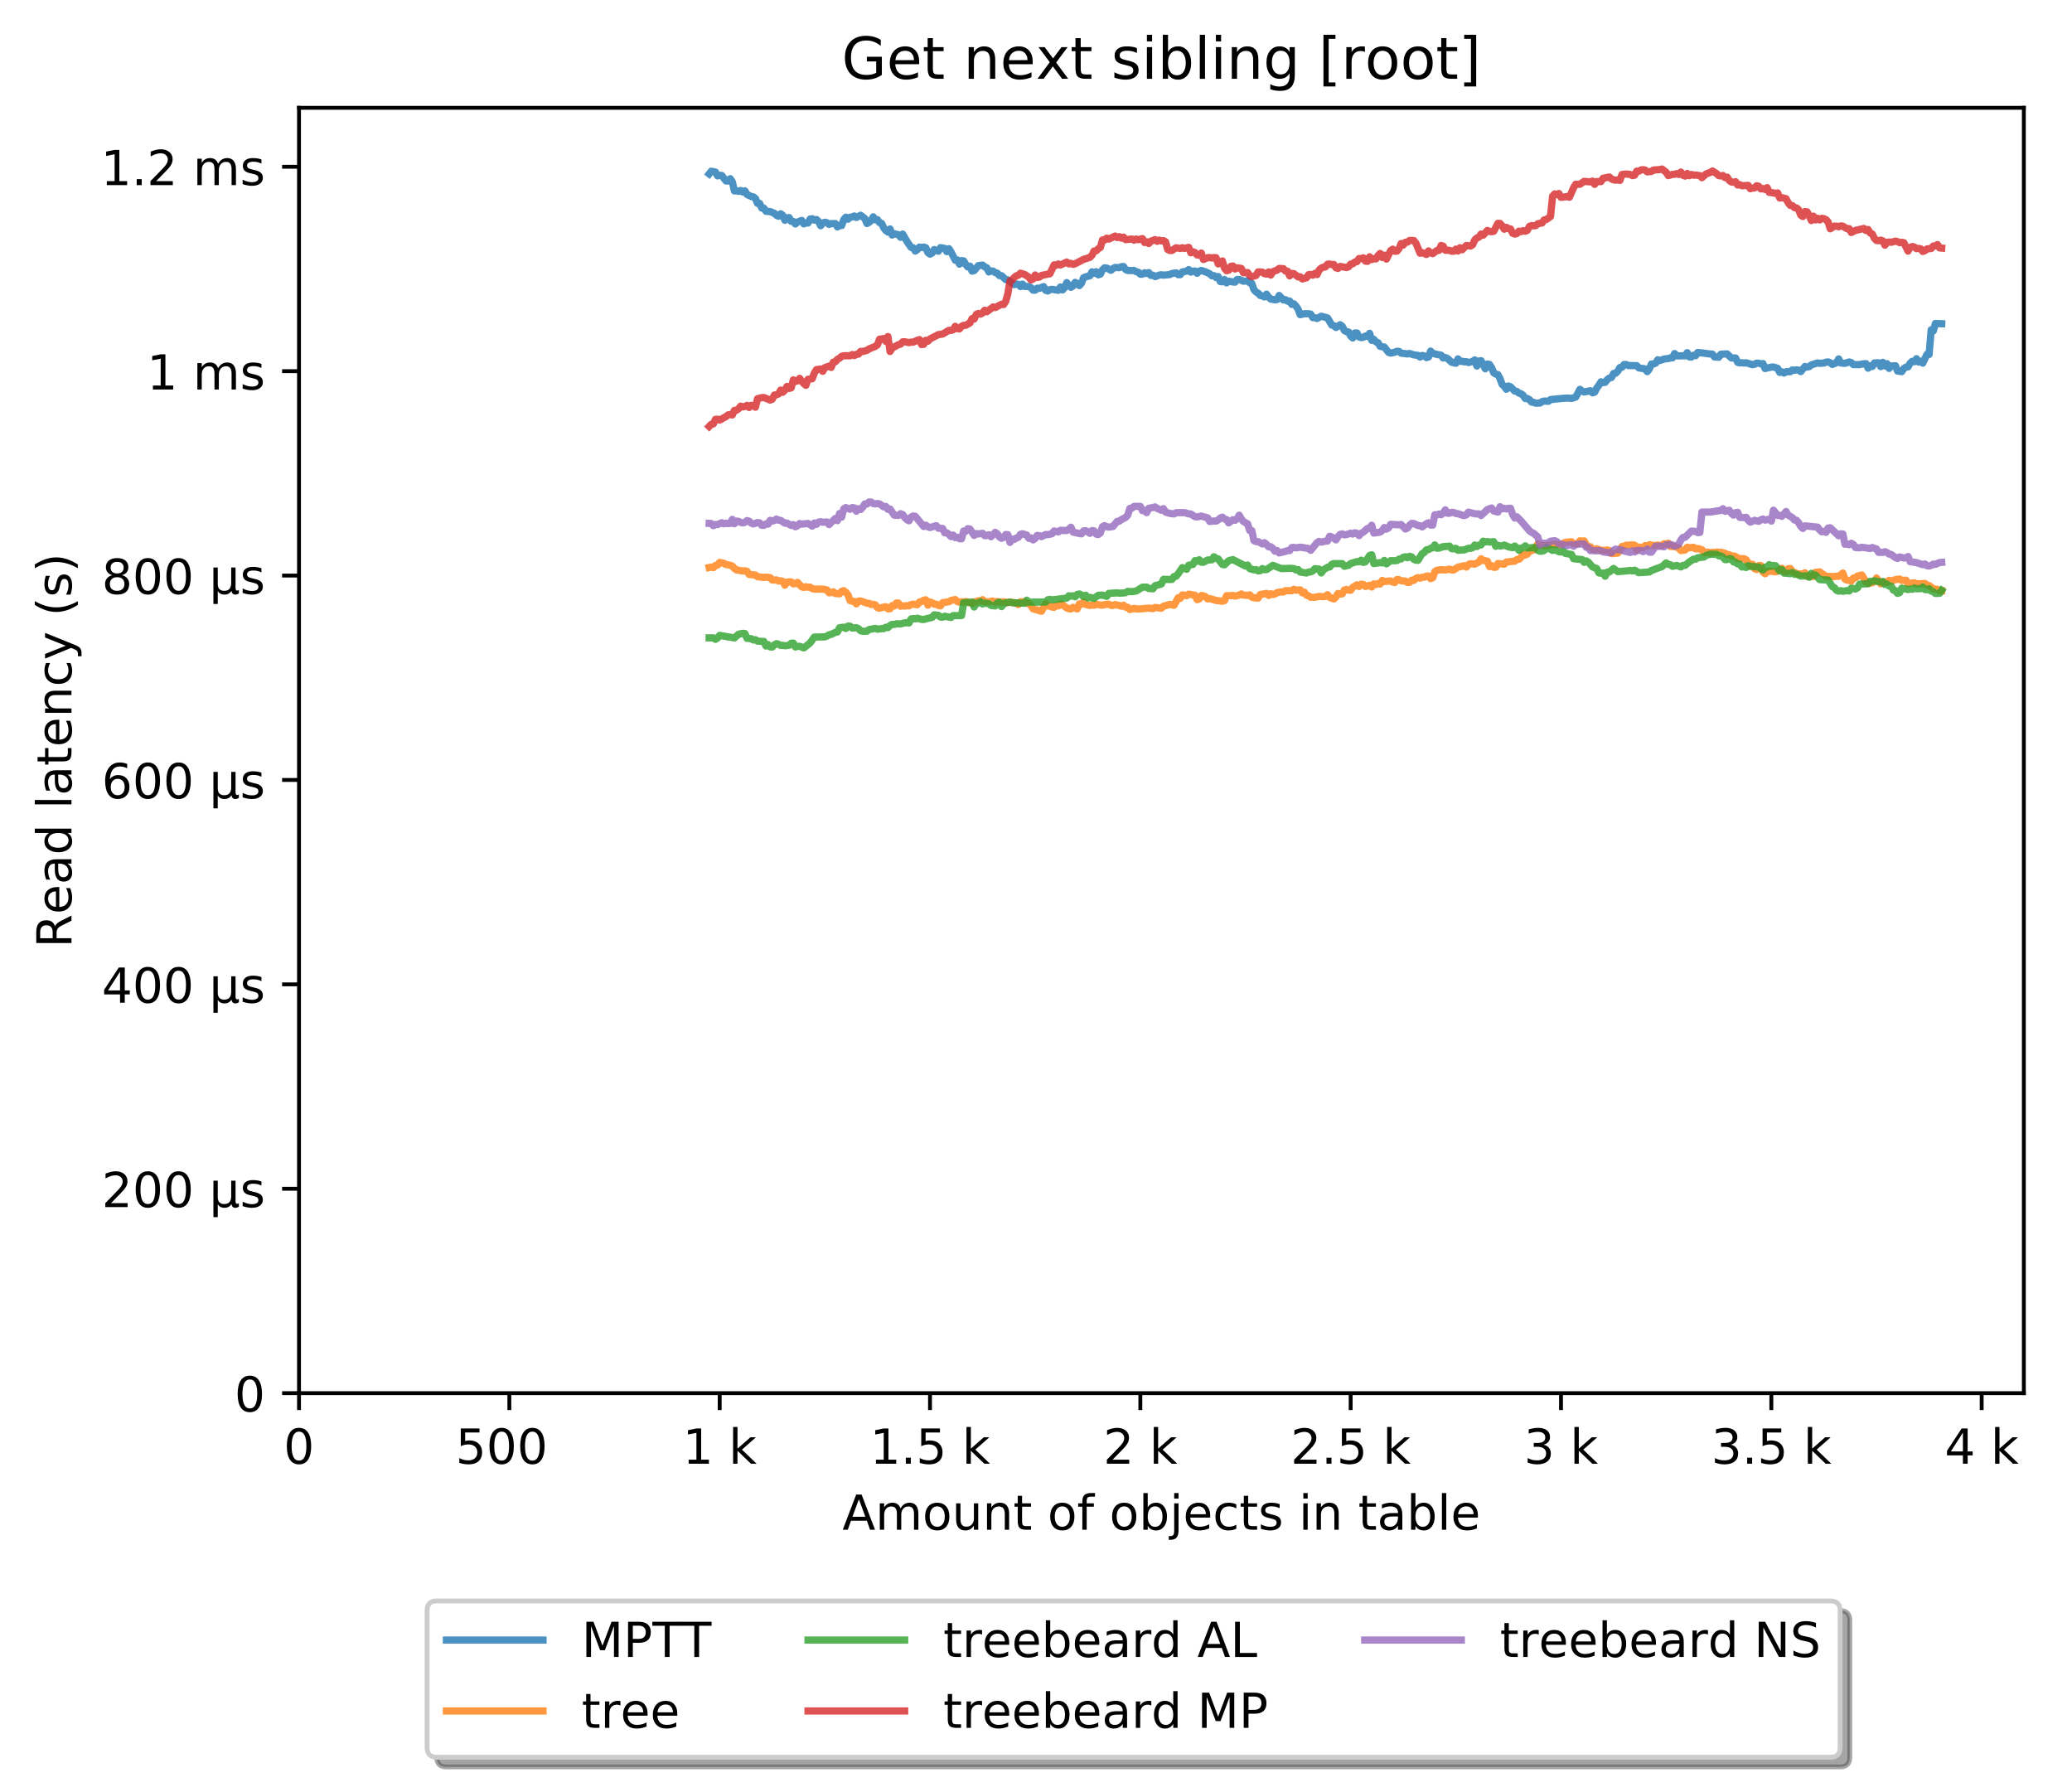 <?xml version="1.0" encoding="utf-8" standalone="no"?>
<!DOCTYPE svg PUBLIC "-//W3C//DTD SVG 1.1//EN"
  "http://www.w3.org/Graphics/SVG/1.1/DTD/svg11.dtd">
<!-- Created with matplotlib (http://matplotlib.org/) -->
<svg height="371pt" version="1.1" viewBox="0 0 429 371" width="429pt" xmlns="http://www.w3.org/2000/svg" xmlns:xlink="http://www.w3.org/1999/xlink">
 <defs>
  <style type="text/css">
*{stroke-linecap:butt;stroke-linejoin:round;}
  </style>
 </defs>
 <g id="figure_1">
  <g id="patch_1">
   <path d="M 0 371.002 
L 429.729 371.002 
L 429.729 0 
L 0 0 
z
" style="fill:#ffffff;"/>
  </g>
  <g id="axes_1">
   <g id="patch_2">
    <path d="M 61.909 288.43 
L 419.029 288.43 
L 419.029 22.318 
L 61.909 22.318 
z
" style="fill:#ffffff;"/>
   </g>
   <g id="matplotlib.axis_1">
    <g id="xtick_1">
     <g id="line2d_1">
      <defs>
       <path d="M 0 0 
L 0 3.5 
" id="m8a9a148b38" style="stroke:#000000;stroke-width:0.8;"/>
      </defs>
      <g>
       <use style="stroke:#000000;stroke-width:0.8;" x="61.909" xlink:href="#m8a9a148b38" y="288.43"/>
      </g>
     </g>
     <g id="text_1">
      <!-- 0 -->
      <defs>
       <path d="M 31.781 66.406 
Q 24.172 66.406 20.328 58.906 
Q 16.5 51.422 16.5 36.375 
Q 16.5 21.391 20.328 13.891 
Q 24.172 6.391 31.781 6.391 
Q 39.453 6.391 43.281 13.891 
Q 47.125 21.391 47.125 36.375 
Q 47.125 51.422 43.281 58.906 
Q 39.453 66.406 31.781 66.406 
z
M 31.781 74.219 
Q 44.047 74.219 50.516 64.516 
Q 56.984 54.828 56.984 36.375 
Q 56.984 17.969 50.516 8.266 
Q 44.047 -1.422 31.781 -1.422 
Q 19.531 -1.422 13.062 8.266 
Q 6.594 17.969 6.594 36.375 
Q 6.594 54.828 13.062 64.516 
Q 19.531 74.219 31.781 74.219 
z
" id="DejaVuSans-30"/>
      </defs>
      <g transform="translate(58.728 303.029)scale(0.1 -0.1)">
       <use xlink:href="#DejaVuSans-30"/>
      </g>
     </g>
    </g>
    <g id="xtick_2">
     <g id="line2d_2">
      <g>
       <use style="stroke:#000000;stroke-width:0.8;" x="105.458" xlink:href="#m8a9a148b38" y="288.43"/>
      </g>
     </g>
     <g id="text_2">
      <!-- 500  -->
      <defs>
       <path d="M 10.797 72.906 
L 49.516 72.906 
L 49.516 64.594 
L 19.828 64.594 
L 19.828 46.734 
Q 21.969 47.469 24.109 47.828 
Q 26.266 48.188 28.422 48.188 
Q 40.625 48.188 47.75 41.5 
Q 54.891 34.812 54.891 23.391 
Q 54.891 11.625 47.562 5.094 
Q 40.234 -1.422 26.906 -1.422 
Q 22.312 -1.422 17.547 -0.641 
Q 12.797 0.141 7.719 1.703 
L 7.719 11.625 
Q 12.109 9.234 16.797 8.062 
Q 21.484 6.891 26.703 6.891 
Q 35.156 6.891 40.078 11.328 
Q 45.016 15.766 45.016 23.391 
Q 45.016 31 40.078 35.438 
Q 35.156 39.891 26.703 39.891 
Q 22.75 39.891 18.812 39.016 
Q 14.891 38.141 10.797 36.281 
z
" id="DejaVuSans-35"/>
       <path id="DejaVuSans-20"/>
      </defs>
      <g transform="translate(94.325 303.029)scale(0.1 -0.1)">
       <use xlink:href="#DejaVuSans-35"/>
       <use x="63.623" xlink:href="#DejaVuSans-30"/>
       <use x="127.246" xlink:href="#DejaVuSans-30"/>
       <use x="190.869" xlink:href="#DejaVuSans-20"/>
      </g>
     </g>
    </g>
    <g id="xtick_3">
     <g id="line2d_3">
      <g>
       <use style="stroke:#000000;stroke-width:0.8;" x="149.007" xlink:href="#m8a9a148b38" y="288.43"/>
      </g>
     </g>
     <g id="text_3">
      <!-- 1 k -->
      <defs>
       <path d="M 12.406 8.297 
L 28.516 8.297 
L 28.516 63.922 
L 10.984 60.406 
L 10.984 69.391 
L 28.422 72.906 
L 38.281 72.906 
L 38.281 8.297 
L 54.391 8.297 
L 54.391 0 
L 12.406 0 
z
" id="DejaVuSans-31"/>
       <path d="M 9.078 75.984 
L 18.109 75.984 
L 18.109 31.109 
L 44.922 54.688 
L 56.391 54.688 
L 27.391 29.109 
L 57.625 0 
L 45.906 0 
L 18.109 26.703 
L 18.109 0 
L 9.078 0 
z
" id="DejaVuSans-6b"/>
      </defs>
      <g transform="translate(141.341 303.029)scale(0.1 -0.1)">
       <use xlink:href="#DejaVuSans-31"/>
       <use x="63.623" xlink:href="#DejaVuSans-20"/>
       <use x="95.41" xlink:href="#DejaVuSans-6b"/>
      </g>
     </g>
    </g>
    <g id="xtick_4">
     <g id="line2d_4">
      <g>
       <use style="stroke:#000000;stroke-width:0.8;" x="192.555" xlink:href="#m8a9a148b38" y="288.43"/>
      </g>
     </g>
     <g id="text_4">
      <!-- 1.5 k -->
      <defs>
       <path d="M 10.688 12.406 
L 21 12.406 
L 21 0 
L 10.688 0 
z
" id="DejaVuSans-2e"/>
      </defs>
      <g transform="translate(180.119 303.029)scale(0.1 -0.1)">
       <use xlink:href="#DejaVuSans-31"/>
       <use x="63.623" xlink:href="#DejaVuSans-2e"/>
       <use x="95.41" xlink:href="#DejaVuSans-35"/>
       <use x="159.033" xlink:href="#DejaVuSans-20"/>
       <use x="190.82" xlink:href="#DejaVuSans-6b"/>
      </g>
     </g>
    </g>
    <g id="xtick_5">
     <g id="line2d_5">
      <g>
       <use style="stroke:#000000;stroke-width:0.8;" x="236.104" xlink:href="#m8a9a148b38" y="288.43"/>
      </g>
     </g>
     <g id="text_5">
      <!-- 2 k -->
      <defs>
       <path d="M 19.188 8.297 
L 53.609 8.297 
L 53.609 0 
L 7.328 0 
L 7.328 8.297 
Q 12.938 14.109 22.625 23.891 
Q 32.328 33.688 34.812 36.531 
Q 39.547 41.844 41.422 45.531 
Q 43.312 49.219 43.312 52.781 
Q 43.312 58.594 39.234 62.25 
Q 35.156 65.922 28.609 65.922 
Q 23.969 65.922 18.812 64.312 
Q 13.672 62.703 7.812 59.422 
L 7.812 69.391 
Q 13.766 71.781 18.938 73 
Q 24.125 74.219 28.422 74.219 
Q 39.75 74.219 46.484 68.547 
Q 53.219 62.891 53.219 53.422 
Q 53.219 48.922 51.531 44.891 
Q 49.859 40.875 45.406 35.406 
Q 44.188 33.984 37.641 27.219 
Q 31.109 20.453 19.188 8.297 
z
" id="DejaVuSans-32"/>
      </defs>
      <g transform="translate(228.438 303.029)scale(0.1 -0.1)">
       <use xlink:href="#DejaVuSans-32"/>
       <use x="63.623" xlink:href="#DejaVuSans-20"/>
       <use x="95.41" xlink:href="#DejaVuSans-6b"/>
      </g>
     </g>
    </g>
    <g id="xtick_6">
     <g id="line2d_6">
      <g>
       <use style="stroke:#000000;stroke-width:0.8;" x="279.652" xlink:href="#m8a9a148b38" y="288.43"/>
      </g>
     </g>
     <g id="text_6">
      <!-- 2.5 k -->
      <g transform="translate(267.216 303.029)scale(0.1 -0.1)">
       <use xlink:href="#DejaVuSans-32"/>
       <use x="63.623" xlink:href="#DejaVuSans-2e"/>
       <use x="95.41" xlink:href="#DejaVuSans-35"/>
       <use x="159.033" xlink:href="#DejaVuSans-20"/>
       <use x="190.82" xlink:href="#DejaVuSans-6b"/>
      </g>
     </g>
    </g>
    <g id="xtick_7">
     <g id="line2d_7">
      <g>
       <use style="stroke:#000000;stroke-width:0.8;" x="323.201" xlink:href="#m8a9a148b38" y="288.43"/>
      </g>
     </g>
     <g id="text_7">
      <!-- 3 k -->
      <defs>
       <path d="M 40.578 39.312 
Q 47.656 37.797 51.625 33 
Q 55.609 28.219 55.609 21.188 
Q 55.609 10.406 48.188 4.484 
Q 40.766 -1.422 27.094 -1.422 
Q 22.516 -1.422 17.656 -0.516 
Q 12.797 0.391 7.625 2.203 
L 7.625 11.719 
Q 11.719 9.328 16.594 8.109 
Q 21.484 6.891 26.812 6.891 
Q 36.078 6.891 40.938 10.547 
Q 45.797 14.203 45.797 21.188 
Q 45.797 27.641 41.281 31.266 
Q 36.766 34.906 28.719 34.906 
L 20.219 34.906 
L 20.219 43.016 
L 29.109 43.016 
Q 36.375 43.016 40.234 45.922 
Q 44.094 48.828 44.094 54.297 
Q 44.094 59.906 40.109 62.906 
Q 36.141 65.922 28.719 65.922 
Q 24.656 65.922 20.016 65.031 
Q 15.375 64.156 9.812 62.312 
L 9.812 71.094 
Q 15.438 72.656 20.344 73.438 
Q 25.25 74.219 29.594 74.219 
Q 40.828 74.219 47.359 69.109 
Q 53.906 64.016 53.906 55.328 
Q 53.906 49.266 50.438 45.094 
Q 46.969 40.922 40.578 39.312 
z
" id="DejaVuSans-33"/>
      </defs>
      <g transform="translate(315.535 303.029)scale(0.1 -0.1)">
       <use xlink:href="#DejaVuSans-33"/>
       <use x="63.623" xlink:href="#DejaVuSans-20"/>
       <use x="95.41" xlink:href="#DejaVuSans-6b"/>
      </g>
     </g>
    </g>
    <g id="xtick_8">
     <g id="line2d_8">
      <g>
       <use style="stroke:#000000;stroke-width:0.8;" x="366.749" xlink:href="#m8a9a148b38" y="288.43"/>
      </g>
     </g>
     <g id="text_8">
      <!-- 3.5 k -->
      <g transform="translate(354.313 303.029)scale(0.1 -0.1)">
       <use xlink:href="#DejaVuSans-33"/>
       <use x="63.623" xlink:href="#DejaVuSans-2e"/>
       <use x="95.41" xlink:href="#DejaVuSans-35"/>
       <use x="159.033" xlink:href="#DejaVuSans-20"/>
       <use x="190.82" xlink:href="#DejaVuSans-6b"/>
      </g>
     </g>
    </g>
    <g id="xtick_9">
     <g id="line2d_9">
      <g>
       <use style="stroke:#000000;stroke-width:0.8;" x="410.298" xlink:href="#m8a9a148b38" y="288.43"/>
      </g>
     </g>
     <g id="text_9">
      <!-- 4 k -->
      <defs>
       <path d="M 37.797 64.312 
L 12.891 25.391 
L 37.797 25.391 
z
M 35.203 72.906 
L 47.609 72.906 
L 47.609 25.391 
L 58.016 25.391 
L 58.016 17.188 
L 47.609 17.188 
L 47.609 0 
L 37.797 0 
L 37.797 17.188 
L 4.891 17.188 
L 4.891 26.703 
z
" id="DejaVuSans-34"/>
      </defs>
      <g transform="translate(402.632 303.029)scale(0.1 -0.1)">
       <use xlink:href="#DejaVuSans-34"/>
       <use x="63.623" xlink:href="#DejaVuSans-20"/>
       <use x="95.41" xlink:href="#DejaVuSans-6b"/>
      </g>
     </g>
    </g>
    <g id="text_10">
     <!-- Amount of objects in table -->
     <defs>
      <path d="M 34.188 63.188 
L 20.797 26.906 
L 47.609 26.906 
z
M 28.609 72.906 
L 39.797 72.906 
L 67.578 0 
L 57.328 0 
L 50.688 18.703 
L 17.828 18.703 
L 11.188 0 
L 0.781 0 
z
" id="DejaVuSans-41"/>
      <path d="M 52 44.188 
Q 55.375 50.25 60.062 53.125 
Q 64.75 56 71.094 56 
Q 79.641 56 84.281 50.016 
Q 88.922 44.047 88.922 33.016 
L 88.922 0 
L 79.891 0 
L 79.891 32.719 
Q 79.891 40.578 77.094 44.375 
Q 74.312 48.188 68.609 48.188 
Q 61.625 48.188 57.562 43.547 
Q 53.516 38.922 53.516 30.906 
L 53.516 0 
L 44.484 0 
L 44.484 32.719 
Q 44.484 40.625 41.703 44.406 
Q 38.922 48.188 33.109 48.188 
Q 26.219 48.188 22.156 43.531 
Q 18.109 38.875 18.109 30.906 
L 18.109 0 
L 9.078 0 
L 9.078 54.688 
L 18.109 54.688 
L 18.109 46.188 
Q 21.188 51.219 25.484 53.609 
Q 29.781 56 35.688 56 
Q 41.656 56 45.828 52.969 
Q 50 49.953 52 44.188 
z
" id="DejaVuSans-6d"/>
      <path d="M 30.609 48.391 
Q 23.391 48.391 19.188 42.75 
Q 14.984 37.109 14.984 27.297 
Q 14.984 17.484 19.156 11.844 
Q 23.344 6.203 30.609 6.203 
Q 37.797 6.203 41.984 11.859 
Q 46.188 17.531 46.188 27.297 
Q 46.188 37.016 41.984 42.703 
Q 37.797 48.391 30.609 48.391 
z
M 30.609 56 
Q 42.328 56 49.016 48.375 
Q 55.719 40.766 55.719 27.297 
Q 55.719 13.875 49.016 6.219 
Q 42.328 -1.422 30.609 -1.422 
Q 18.844 -1.422 12.172 6.219 
Q 5.516 13.875 5.516 27.297 
Q 5.516 40.766 12.172 48.375 
Q 18.844 56 30.609 56 
z
" id="DejaVuSans-6f"/>
      <path d="M 8.5 21.578 
L 8.5 54.688 
L 17.484 54.688 
L 17.484 21.922 
Q 17.484 14.156 20.5 10.266 
Q 23.531 6.391 29.594 6.391 
Q 36.859 6.391 41.078 11.031 
Q 45.312 15.672 45.312 23.688 
L 45.312 54.688 
L 54.297 54.688 
L 54.297 0 
L 45.312 0 
L 45.312 8.406 
Q 42.047 3.422 37.719 1 
Q 33.406 -1.422 27.688 -1.422 
Q 18.266 -1.422 13.375 4.438 
Q 8.5 10.297 8.5 21.578 
z
M 31.109 56 
z
" id="DejaVuSans-75"/>
      <path d="M 54.891 33.016 
L 54.891 0 
L 45.906 0 
L 45.906 32.719 
Q 45.906 40.484 42.875 44.328 
Q 39.844 48.188 33.797 48.188 
Q 26.516 48.188 22.312 43.547 
Q 18.109 38.922 18.109 30.906 
L 18.109 0 
L 9.078 0 
L 9.078 54.688 
L 18.109 54.688 
L 18.109 46.188 
Q 21.344 51.125 25.703 53.562 
Q 30.078 56 35.797 56 
Q 45.219 56 50.047 50.172 
Q 54.891 44.344 54.891 33.016 
z
" id="DejaVuSans-6e"/>
      <path d="M 18.312 70.219 
L 18.312 54.688 
L 36.812 54.688 
L 36.812 47.703 
L 18.312 47.703 
L 18.312 18.016 
Q 18.312 11.328 20.141 9.422 
Q 21.969 7.516 27.594 7.516 
L 36.812 7.516 
L 36.812 0 
L 27.594 0 
Q 17.188 0 13.234 3.875 
Q 9.281 7.766 9.281 18.016 
L 9.281 47.703 
L 2.688 47.703 
L 2.688 54.688 
L 9.281 54.688 
L 9.281 70.219 
z
" id="DejaVuSans-74"/>
      <path d="M 37.109 75.984 
L 37.109 68.5 
L 28.516 68.5 
Q 23.688 68.5 21.797 66.547 
Q 19.922 64.594 19.922 59.516 
L 19.922 54.688 
L 34.719 54.688 
L 34.719 47.703 
L 19.922 47.703 
L 19.922 0 
L 10.891 0 
L 10.891 47.703 
L 2.297 47.703 
L 2.297 54.688 
L 10.891 54.688 
L 10.891 58.5 
Q 10.891 67.625 15.141 71.797 
Q 19.391 75.984 28.609 75.984 
z
" id="DejaVuSans-66"/>
      <path d="M 48.688 27.297 
Q 48.688 37.203 44.609 42.844 
Q 40.531 48.484 33.406 48.484 
Q 26.266 48.484 22.188 42.844 
Q 18.109 37.203 18.109 27.297 
Q 18.109 17.391 22.188 11.75 
Q 26.266 6.109 33.406 6.109 
Q 40.531 6.109 44.609 11.75 
Q 48.688 17.391 48.688 27.297 
z
M 18.109 46.391 
Q 20.953 51.266 25.266 53.625 
Q 29.594 56 35.594 56 
Q 45.562 56 51.781 48.094 
Q 58.016 40.188 58.016 27.297 
Q 58.016 14.406 51.781 6.484 
Q 45.562 -1.422 35.594 -1.422 
Q 29.594 -1.422 25.266 0.953 
Q 20.953 3.328 18.109 8.203 
L 18.109 0 
L 9.078 0 
L 9.078 75.984 
L 18.109 75.984 
z
" id="DejaVuSans-62"/>
      <path d="M 9.422 54.688 
L 18.406 54.688 
L 18.406 -0.984 
Q 18.406 -11.422 14.422 -16.109 
Q 10.453 -20.797 1.609 -20.797 
L -1.812 -20.797 
L -1.812 -13.188 
L 0.594 -13.188 
Q 5.719 -13.188 7.562 -10.812 
Q 9.422 -8.453 9.422 -0.984 
z
M 9.422 75.984 
L 18.406 75.984 
L 18.406 64.594 
L 9.422 64.594 
z
" id="DejaVuSans-6a"/>
      <path d="M 56.203 29.594 
L 56.203 25.203 
L 14.891 25.203 
Q 15.484 15.922 20.484 11.062 
Q 25.484 6.203 34.422 6.203 
Q 39.594 6.203 44.453 7.469 
Q 49.312 8.734 54.109 11.281 
L 54.109 2.781 
Q 49.266 0.734 44.188 -0.344 
Q 39.109 -1.422 33.891 -1.422 
Q 20.797 -1.422 13.156 6.188 
Q 5.516 13.812 5.516 26.812 
Q 5.516 40.234 12.766 48.109 
Q 20.016 56 32.328 56 
Q 43.359 56 49.781 48.891 
Q 56.203 41.797 56.203 29.594 
z
M 47.219 32.234 
Q 47.125 39.594 43.094 43.984 
Q 39.062 48.391 32.422 48.391 
Q 24.906 48.391 20.391 44.141 
Q 15.875 39.891 15.188 32.172 
z
" id="DejaVuSans-65"/>
      <path d="M 48.781 52.594 
L 48.781 44.188 
Q 44.969 46.297 41.141 47.344 
Q 37.312 48.391 33.406 48.391 
Q 24.656 48.391 19.812 42.844 
Q 14.984 37.312 14.984 27.297 
Q 14.984 17.281 19.812 11.734 
Q 24.656 6.203 33.406 6.203 
Q 37.312 6.203 41.141 7.25 
Q 44.969 8.297 48.781 10.406 
L 48.781 2.094 
Q 45.016 0.344 40.984 -0.531 
Q 36.969 -1.422 32.422 -1.422 
Q 20.062 -1.422 12.781 6.344 
Q 5.516 14.109 5.516 27.297 
Q 5.516 40.672 12.859 48.328 
Q 20.219 56 33.016 56 
Q 37.156 56 41.109 55.141 
Q 45.062 54.297 48.781 52.594 
z
" id="DejaVuSans-63"/>
      <path d="M 44.281 53.078 
L 44.281 44.578 
Q 40.484 46.531 36.375 47.5 
Q 32.281 48.484 27.875 48.484 
Q 21.188 48.484 17.844 46.438 
Q 14.5 44.391 14.5 40.281 
Q 14.5 37.156 16.891 35.375 
Q 19.281 33.594 26.516 31.984 
L 29.594 31.297 
Q 39.156 29.25 43.188 25.516 
Q 47.219 21.781 47.219 15.094 
Q 47.219 7.469 41.188 3.016 
Q 35.156 -1.422 24.609 -1.422 
Q 20.219 -1.422 15.453 -0.562 
Q 10.688 0.297 5.422 2 
L 5.422 11.281 
Q 10.406 8.688 15.234 7.391 
Q 20.062 6.109 24.812 6.109 
Q 31.156 6.109 34.562 8.281 
Q 37.984 10.453 37.984 14.406 
Q 37.984 18.062 35.516 20.016 
Q 33.062 21.969 24.703 23.781 
L 21.578 24.516 
Q 13.234 26.266 9.516 29.906 
Q 5.812 33.547 5.812 39.891 
Q 5.812 47.609 11.281 51.797 
Q 16.75 56 26.812 56 
Q 31.781 56 36.172 55.266 
Q 40.578 54.547 44.281 53.078 
z
" id="DejaVuSans-73"/>
      <path d="M 9.422 54.688 
L 18.406 54.688 
L 18.406 0 
L 9.422 0 
z
M 9.422 75.984 
L 18.406 75.984 
L 18.406 64.594 
L 9.422 64.594 
z
" id="DejaVuSans-69"/>
      <path d="M 34.281 27.484 
Q 23.391 27.484 19.188 25 
Q 14.984 22.516 14.984 16.5 
Q 14.984 11.719 18.141 8.906 
Q 21.297 6.109 26.703 6.109 
Q 34.188 6.109 38.703 11.406 
Q 43.219 16.703 43.219 25.484 
L 43.219 27.484 
z
M 52.203 31.203 
L 52.203 0 
L 43.219 0 
L 43.219 8.297 
Q 40.141 3.328 35.547 0.953 
Q 30.953 -1.422 24.312 -1.422 
Q 15.922 -1.422 10.953 3.297 
Q 6 8.016 6 15.922 
Q 6 25.141 12.172 29.828 
Q 18.359 34.516 30.609 34.516 
L 43.219 34.516 
L 43.219 35.406 
Q 43.219 41.609 39.141 45 
Q 35.062 48.391 27.688 48.391 
Q 23 48.391 18.547 47.266 
Q 14.109 46.141 10.016 43.891 
L 10.016 52.203 
Q 14.938 54.109 19.578 55.047 
Q 24.219 56 28.609 56 
Q 40.484 56 46.344 49.844 
Q 52.203 43.703 52.203 31.203 
z
" id="DejaVuSans-61"/>
      <path d="M 9.422 75.984 
L 18.406 75.984 
L 18.406 0 
L 9.422 0 
z
" id="DejaVuSans-6c"/>
     </defs>
     <g transform="translate(174.411 316.707)scale(0.1 -0.1)">
      <use xlink:href="#DejaVuSans-41"/>
      <use x="68.408" xlink:href="#DejaVuSans-6d"/>
      <use x="165.82" xlink:href="#DejaVuSans-6f"/>
      <use x="227.002" xlink:href="#DejaVuSans-75"/>
      <use x="290.381" xlink:href="#DejaVuSans-6e"/>
      <use x="353.76" xlink:href="#DejaVuSans-74"/>
      <use x="392.969" xlink:href="#DejaVuSans-20"/>
      <use x="424.756" xlink:href="#DejaVuSans-6f"/>
      <use x="485.938" xlink:href="#DejaVuSans-66"/>
      <use x="521.143" xlink:href="#DejaVuSans-20"/>
      <use x="552.93" xlink:href="#DejaVuSans-6f"/>
      <use x="614.111" xlink:href="#DejaVuSans-62"/>
      <use x="677.588" xlink:href="#DejaVuSans-6a"/>
      <use x="705.371" xlink:href="#DejaVuSans-65"/>
      <use x="766.895" xlink:href="#DejaVuSans-63"/>
      <use x="821.875" xlink:href="#DejaVuSans-74"/>
      <use x="861.084" xlink:href="#DejaVuSans-73"/>
      <use x="913.184" xlink:href="#DejaVuSans-20"/>
      <use x="944.971" xlink:href="#DejaVuSans-69"/>
      <use x="972.754" xlink:href="#DejaVuSans-6e"/>
      <use x="1036.133" xlink:href="#DejaVuSans-20"/>
      <use x="1067.92" xlink:href="#DejaVuSans-74"/>
      <use x="1107.129" xlink:href="#DejaVuSans-61"/>
      <use x="1168.408" xlink:href="#DejaVuSans-62"/>
      <use x="1231.885" xlink:href="#DejaVuSans-6c"/>
      <use x="1259.668" xlink:href="#DejaVuSans-65"/>
     </g>
    </g>
   </g>
   <g id="matplotlib.axis_2">
    <g id="ytick_1">
     <g id="line2d_10">
      <defs>
       <path d="M 0 0 
L -3.5 0 
" id="me3687acbd7" style="stroke:#000000;stroke-width:0.8;"/>
      </defs>
      <g>
       <use style="stroke:#000000;stroke-width:0.8;" x="61.909" xlink:href="#me3687acbd7" y="288.43"/>
      </g>
     </g>
     <g id="text_11">
      <!-- 0 -->
      <g transform="translate(48.547 292.229)scale(0.1 -0.1)">
       <use xlink:href="#DejaVuSans-30"/>
      </g>
     </g>
    </g>
    <g id="ytick_2">
     <g id="line2d_11">
      <g>
       <use style="stroke:#000000;stroke-width:0.8;" x="61.909" xlink:href="#me3687acbd7" y="246.113"/>
      </g>
     </g>
     <g id="text_12">
      <!-- 200 µs -->
      <defs>
       <path d="M 8.5 -20.797 
L 8.5 54.688 
L 17.484 54.688 
L 17.484 20.703 
Q 17.484 13.625 20.844 10 
Q 24.219 6.391 30.812 6.391 
Q 38.031 6.391 41.672 10.484 
Q 45.312 14.594 45.312 22.797 
L 45.312 54.688 
L 54.297 54.688 
L 54.297 12.594 
Q 54.297 9.672 55.141 8.281 
Q 56 6.891 57.812 6.891 
Q 58.25 6.891 59.031 7.156 
Q 59.812 7.422 61.188 8.016 
L 61.188 0.781 
Q 59.188 -0.344 57.391 -0.875 
Q 55.609 -1.422 53.906 -1.422 
Q 50.531 -1.422 48.531 0.484 
Q 46.531 2.391 45.797 6.297 
Q 43.359 2.438 39.812 0.5 
Q 36.281 -1.422 31.5 -1.422 
Q 26.516 -1.422 23.016 0.484 
Q 19.531 2.391 17.484 6.203 
L 17.484 -20.797 
z
" id="DejaVuSans-b5"/>
      </defs>
      <g transform="translate(21.072 249.912)scale(0.1 -0.1)">
       <use xlink:href="#DejaVuSans-32"/>
       <use x="63.623" xlink:href="#DejaVuSans-30"/>
       <use x="127.246" xlink:href="#DejaVuSans-30"/>
       <use x="190.869" xlink:href="#DejaVuSans-20"/>
       <use x="222.656" xlink:href="#DejaVuSans-b5"/>
       <use x="286.279" xlink:href="#DejaVuSans-73"/>
      </g>
     </g>
    </g>
    <g id="ytick_3">
     <g id="line2d_12">
      <g>
       <use style="stroke:#000000;stroke-width:0.8;" x="61.909" xlink:href="#me3687acbd7" y="203.796"/>
      </g>
     </g>
     <g id="text_13">
      <!-- 400 µs -->
      <g transform="translate(21.072 207.595)scale(0.1 -0.1)">
       <use xlink:href="#DejaVuSans-34"/>
       <use x="63.623" xlink:href="#DejaVuSans-30"/>
       <use x="127.246" xlink:href="#DejaVuSans-30"/>
       <use x="190.869" xlink:href="#DejaVuSans-20"/>
       <use x="222.656" xlink:href="#DejaVuSans-b5"/>
       <use x="286.279" xlink:href="#DejaVuSans-73"/>
      </g>
     </g>
    </g>
    <g id="ytick_4">
     <g id="line2d_13">
      <g>
       <use style="stroke:#000000;stroke-width:0.8;" x="61.909" xlink:href="#me3687acbd7" y="161.479"/>
      </g>
     </g>
     <g id="text_14">
      <!-- 600 µs -->
      <defs>
       <path d="M 33.016 40.375 
Q 26.375 40.375 22.484 35.828 
Q 18.609 31.297 18.609 23.391 
Q 18.609 15.531 22.484 10.953 
Q 26.375 6.391 33.016 6.391 
Q 39.656 6.391 43.531 10.953 
Q 47.406 15.531 47.406 23.391 
Q 47.406 31.297 43.531 35.828 
Q 39.656 40.375 33.016 40.375 
z
M 52.594 71.297 
L 52.594 62.312 
Q 48.875 64.062 45.094 64.984 
Q 41.312 65.922 37.594 65.922 
Q 27.828 65.922 22.672 59.328 
Q 17.531 52.734 16.797 39.406 
Q 19.672 43.656 24.016 45.922 
Q 28.375 48.188 33.594 48.188 
Q 44.578 48.188 50.953 41.516 
Q 57.328 34.859 57.328 23.391 
Q 57.328 12.156 50.688 5.359 
Q 44.047 -1.422 33.016 -1.422 
Q 20.359 -1.422 13.672 8.266 
Q 6.984 17.969 6.984 36.375 
Q 6.984 53.656 15.188 63.938 
Q 23.391 74.219 37.203 74.219 
Q 40.922 74.219 44.703 73.484 
Q 48.484 72.75 52.594 71.297 
z
" id="DejaVuSans-36"/>
      </defs>
      <g transform="translate(21.072 165.278)scale(0.1 -0.1)">
       <use xlink:href="#DejaVuSans-36"/>
       <use x="63.623" xlink:href="#DejaVuSans-30"/>
       <use x="127.246" xlink:href="#DejaVuSans-30"/>
       <use x="190.869" xlink:href="#DejaVuSans-20"/>
       <use x="222.656" xlink:href="#DejaVuSans-b5"/>
       <use x="286.279" xlink:href="#DejaVuSans-73"/>
      </g>
     </g>
    </g>
    <g id="ytick_5">
     <g id="line2d_14">
      <g>
       <use style="stroke:#000000;stroke-width:0.8;" x="61.909" xlink:href="#me3687acbd7" y="119.162"/>
      </g>
     </g>
     <g id="text_15">
      <!-- 800 µs -->
      <defs>
       <path d="M 31.781 34.625 
Q 24.75 34.625 20.719 30.859 
Q 16.703 27.094 16.703 20.516 
Q 16.703 13.922 20.719 10.156 
Q 24.75 6.391 31.781 6.391 
Q 38.812 6.391 42.859 10.172 
Q 46.922 13.969 46.922 20.516 
Q 46.922 27.094 42.891 30.859 
Q 38.875 34.625 31.781 34.625 
z
M 21.922 38.812 
Q 15.578 40.375 12.031 44.719 
Q 8.5 49.078 8.5 55.328 
Q 8.5 64.062 14.719 69.141 
Q 20.953 74.219 31.781 74.219 
Q 42.672 74.219 48.875 69.141 
Q 55.078 64.062 55.078 55.328 
Q 55.078 49.078 51.531 44.719 
Q 48 40.375 41.703 38.812 
Q 48.828 37.156 52.797 32.312 
Q 56.781 27.484 56.781 20.516 
Q 56.781 9.906 50.312 4.234 
Q 43.844 -1.422 31.781 -1.422 
Q 19.734 -1.422 13.25 4.234 
Q 6.781 9.906 6.781 20.516 
Q 6.781 27.484 10.781 32.312 
Q 14.797 37.156 21.922 38.812 
z
M 18.312 54.391 
Q 18.312 48.734 21.844 45.562 
Q 25.391 42.391 31.781 42.391 
Q 38.141 42.391 41.719 45.562 
Q 45.312 48.734 45.312 54.391 
Q 45.312 60.062 41.719 63.234 
Q 38.141 66.406 31.781 66.406 
Q 25.391 66.406 21.844 63.234 
Q 18.312 60.062 18.312 54.391 
z
" id="DejaVuSans-38"/>
      </defs>
      <g transform="translate(21.072 122.961)scale(0.1 -0.1)">
       <use xlink:href="#DejaVuSans-38"/>
       <use x="63.623" xlink:href="#DejaVuSans-30"/>
       <use x="127.246" xlink:href="#DejaVuSans-30"/>
       <use x="190.869" xlink:href="#DejaVuSans-20"/>
       <use x="222.656" xlink:href="#DejaVuSans-b5"/>
       <use x="286.279" xlink:href="#DejaVuSans-73"/>
      </g>
     </g>
    </g>
    <g id="ytick_6">
     <g id="line2d_15">
      <g>
       <use style="stroke:#000000;stroke-width:0.8;" x="61.909" xlink:href="#me3687acbd7" y="76.845"/>
      </g>
     </g>
     <g id="text_16">
      <!-- 1 ms -->
      <g transform="translate(30.419 80.644)scale(0.1 -0.1)">
       <use xlink:href="#DejaVuSans-31"/>
       <use x="63.623" xlink:href="#DejaVuSans-20"/>
       <use x="95.41" xlink:href="#DejaVuSans-6d"/>
       <use x="192.822" xlink:href="#DejaVuSans-73"/>
      </g>
     </g>
    </g>
    <g id="ytick_7">
     <g id="line2d_16">
      <g>
       <use style="stroke:#000000;stroke-width:0.8;" x="61.909" xlink:href="#me3687acbd7" y="34.528"/>
      </g>
     </g>
     <g id="text_17">
      <!-- 1.2 ms -->
      <g transform="translate(20.878 38.327)scale(0.1 -0.1)">
       <use xlink:href="#DejaVuSans-31"/>
       <use x="63.623" xlink:href="#DejaVuSans-2e"/>
       <use x="95.41" xlink:href="#DejaVuSans-32"/>
       <use x="159.033" xlink:href="#DejaVuSans-20"/>
       <use x="190.82" xlink:href="#DejaVuSans-6d"/>
       <use x="288.232" xlink:href="#DejaVuSans-73"/>
      </g>
     </g>
    </g>
    <g id="text_18">
     <!-- Read latency (s) -->
     <defs>
      <path d="M 44.391 34.188 
Q 47.562 33.109 50.562 29.594 
Q 53.562 26.078 56.594 19.922 
L 66.609 0 
L 56 0 
L 46.688 18.703 
Q 43.062 26.031 39.672 28.422 
Q 36.281 30.812 30.422 30.812 
L 19.672 30.812 
L 19.672 0 
L 9.812 0 
L 9.812 72.906 
L 32.078 72.906 
Q 44.578 72.906 50.734 67.672 
Q 56.891 62.453 56.891 51.906 
Q 56.891 45.016 53.688 40.469 
Q 50.484 35.938 44.391 34.188 
z
M 19.672 64.797 
L 19.672 38.922 
L 32.078 38.922 
Q 39.203 38.922 42.844 42.219 
Q 46.484 45.516 46.484 51.906 
Q 46.484 58.297 42.844 61.547 
Q 39.203 64.797 32.078 64.797 
z
" id="DejaVuSans-52"/>
      <path d="M 45.406 46.391 
L 45.406 75.984 
L 54.391 75.984 
L 54.391 0 
L 45.406 0 
L 45.406 8.203 
Q 42.578 3.328 38.25 0.953 
Q 33.938 -1.422 27.875 -1.422 
Q 17.969 -1.422 11.734 6.484 
Q 5.516 14.406 5.516 27.297 
Q 5.516 40.188 11.734 48.094 
Q 17.969 56 27.875 56 
Q 33.938 56 38.25 53.625 
Q 42.578 51.266 45.406 46.391 
z
M 14.797 27.297 
Q 14.797 17.391 18.875 11.75 
Q 22.953 6.109 30.078 6.109 
Q 37.203 6.109 41.297 11.75 
Q 45.406 17.391 45.406 27.297 
Q 45.406 37.203 41.297 42.844 
Q 37.203 48.484 30.078 48.484 
Q 22.953 48.484 18.875 42.844 
Q 14.797 37.203 14.797 27.297 
z
" id="DejaVuSans-64"/>
      <path d="M 32.172 -5.078 
Q 28.375 -14.844 24.75 -17.812 
Q 21.141 -20.797 15.094 -20.797 
L 7.906 -20.797 
L 7.906 -13.281 
L 13.188 -13.281 
Q 16.891 -13.281 18.938 -11.516 
Q 21 -9.766 23.484 -3.219 
L 25.094 0.875 
L 2.984 54.688 
L 12.5 54.688 
L 29.594 11.922 
L 46.688 54.688 
L 56.203 54.688 
z
" id="DejaVuSans-79"/>
      <path d="M 31 75.875 
Q 24.469 64.656 21.281 53.656 
Q 18.109 42.672 18.109 31.391 
Q 18.109 20.125 21.312 9.062 
Q 24.516 -2 31 -13.188 
L 23.188 -13.188 
Q 15.875 -1.703 12.234 9.375 
Q 8.594 20.453 8.594 31.391 
Q 8.594 42.281 12.203 53.312 
Q 15.828 64.359 23.188 75.875 
z
" id="DejaVuSans-28"/>
      <path d="M 8.016 75.875 
L 15.828 75.875 
Q 23.141 64.359 26.781 53.312 
Q 30.422 42.281 30.422 31.391 
Q 30.422 20.453 26.781 9.375 
Q 23.141 -1.703 15.828 -13.188 
L 8.016 -13.188 
Q 14.5 -2 17.703 9.062 
Q 20.906 20.125 20.906 31.391 
Q 20.906 42.672 17.703 53.656 
Q 14.5 64.656 8.016 75.875 
z
" id="DejaVuSans-29"/>
     </defs>
     <g transform="translate(14.798 196.212)rotate(-90)scale(0.1 -0.1)">
      <use xlink:href="#DejaVuSans-52"/>
      <use x="69.42" xlink:href="#DejaVuSans-65"/>
      <use x="130.943" xlink:href="#DejaVuSans-61"/>
      <use x="192.223" xlink:href="#DejaVuSans-64"/>
      <use x="255.699" xlink:href="#DejaVuSans-20"/>
      <use x="287.486" xlink:href="#DejaVuSans-6c"/>
      <use x="315.27" xlink:href="#DejaVuSans-61"/>
      <use x="376.549" xlink:href="#DejaVuSans-74"/>
      <use x="415.758" xlink:href="#DejaVuSans-65"/>
      <use x="477.281" xlink:href="#DejaVuSans-6e"/>
      <use x="540.66" xlink:href="#DejaVuSans-63"/>
      <use x="595.641" xlink:href="#DejaVuSans-79"/>
      <use x="654.82" xlink:href="#DejaVuSans-20"/>
      <use x="686.607" xlink:href="#DejaVuSans-28"/>
      <use x="725.621" xlink:href="#DejaVuSans-73"/>
      <use x="777.721" xlink:href="#DejaVuSans-29"/>
     </g>
    </g>
   </g>
   <g id="line2d_17">
    <path clip-path="url(#p140197b79b)" d="M 146.829 36.002 
L 147.265 35.445 
L 148.136 35.63 
L 148.571 36.415 
L 149.007 36.285 
L 149.442 36.334 
L 150.313 37.458 
L 150.748 37.489 
L 151.184 36.999 
L 151.619 37.623 
L 152.055 39.528 
L 152.49 39.506 
L 152.926 39.614 
L 153.361 39.436 
L 153.797 39.752 
L 154.232 39.522 
L 154.668 40.264 
L 155.539 40.681 
L 155.974 40.755 
L 156.41 41.09 
L 156.845 42.106 
L 157.281 42.109 
L 157.716 43.074 
L 158.152 43.093 
L 158.587 43.731 
L 159.458 43.805 
L 160.329 44.153 
L 160.765 44.584 
L 161.2 44.772 
L 161.636 44.267 
L 162.071 44.59 
L 162.507 45.607 
L 162.942 45.12 
L 163.378 45.043 
L 163.813 45.82 
L 164.249 45.854 
L 164.684 46.369 
L 165.119 45.964 
L 165.99 45.635 
L 166.426 46.348 
L 166.861 46.171 
L 167.297 46.163 
L 167.732 45.346 
L 168.168 45.287 
L 168.603 45.574 
L 169.039 45.444 
L 169.474 45.848 
L 169.91 46.734 
L 170.345 46.169 
L 170.781 46.012 
L 171.216 46.112 
L 171.652 46.455 
L 172.087 46.297 
L 172.958 46.282 
L 173.394 46.98 
L 173.829 46.644 
L 174.265 46.7 
L 174.7 45.44 
L 175.136 44.972 
L 175.571 45.392 
L 176.007 44.97 
L 176.442 44.942 
L 176.878 44.714 
L 177.313 45.027 
L 178.184 44.562 
L 179.055 45.229 
L 179.49 46.271 
L 179.926 46.047 
L 180.361 45.674 
L 180.797 44.893 
L 181.232 45.504 
L 181.668 45.469 
L 182.103 46.098 
L 182.539 46.25 
L 182.974 47.167 
L 183.41 47.726 
L 183.845 48.037 
L 184.281 47.395 
L 184.716 48.655 
L 185.152 48.388 
L 186.023 48.596 
L 186.458 49.12 
L 186.894 48.457 
L 187.765 49.955 
L 188.636 51.215 
L 189.071 51.294 
L 189.507 51.979 
L 189.942 51.678 
L 190.378 51.15 
L 190.813 51.251 
L 191.249 51.147 
L 191.684 51.276 
L 192.12 52.296 
L 192.555 52.619 
L 192.991 52.386 
L 193.426 51.666 
L 194.297 52.013 
L 194.732 51.267 
L 195.603 51.429 
L 196.039 52.097 
L 196.474 51.488 
L 196.91 52.165 
L 197.781 53.876 
L 198.216 53.82 
L 198.652 54.684 
L 199.087 53.965 
L 199.523 54.001 
L 199.958 54.751 
L 200.394 55.274 
L 200.829 55.099 
L 201.265 56.13 
L 201.7 56.022 
L 202.571 54.986 
L 203.442 54.883 
L 203.878 55.264 
L 204.313 55.443 
L 204.749 56.301 
L 205.184 56.079 
L 205.62 56.132 
L 206.055 56.444 
L 206.491 56.562 
L 206.926 57.051 
L 207.362 57.067 
L 208.233 57.886 
L 208.668 57.947 
L 209.974 58.923 
L 210.41 58.825 
L 210.845 58.848 
L 211.281 59.326 
L 211.716 58.82 
L 212.152 59.29 
L 213.023 59.329 
L 213.458 59.535 
L 213.894 60.069 
L 214.329 60.074 
L 214.765 59.671 
L 215.2 59.7 
L 216.071 59.33 
L 216.507 60.097 
L 216.942 60.246 
L 217.378 59.96 
L 217.813 59.897 
L 219.12 60.1 
L 219.555 59.419 
L 219.991 60.03 
L 220.426 59.548 
L 220.862 58.505 
L 221.733 59.48 
L 222.168 59.212 
L 222.604 58.461 
L 223.039 58.682 
L 223.475 59.129 
L 223.91 58.65 
L 224.346 57.512 
L 224.781 57.321 
L 225.652 57.099 
L 226.087 56.281 
L 226.523 56.588 
L 226.958 56.252 
L 227.394 56.899 
L 227.829 56.749 
L 228.265 55.854 
L 228.7 55.457 
L 229.136 55.488 
L 230.007 55.958 
L 230.442 55.591 
L 230.878 55.371 
L 231.749 55.412 
L 232.184 55.21 
L 232.62 55.175 
L 233.055 55.803 
L 233.491 56.001 
L 234.797 55.999 
L 235.233 56.243 
L 235.668 56.35 
L 236.104 56.771 
L 236.539 56.757 
L 236.975 56.468 
L 237.41 56.628 
L 237.846 56.435 
L 238.281 57.019 
L 238.717 56.975 
L 239.152 57.266 
L 240.023 56.955 
L 240.458 56.874 
L 240.894 56.97 
L 242.2 56.848 
L 242.636 56.619 
L 243.507 56.495 
L 243.942 56.863 
L 244.378 56.857 
L 244.813 56.285 
L 245.684 56.146 
L 246.12 55.814 
L 246.555 56.339 
L 246.991 56.14 
L 247.426 56.113 
L 247.862 56.574 
L 248.297 56.126 
L 248.733 55.997 
L 249.604 56.284 
L 250.475 56.694 
L 250.91 57.091 
L 251.346 57.063 
L 251.781 57.454 
L 252.217 57.251 
L 252.652 58.287 
L 253.088 58.341 
L 253.523 57.87 
L 253.959 58.564 
L 254.394 58.216 
L 255.265 58.373 
L 255.7 58.419 
L 256.136 57.872 
L 256.571 57.857 
L 257.442 58.214 
L 258.313 58.154 
L 258.749 58.546 
L 259.184 58.69 
L 259.62 59.968 
L 260.055 60.437 
L 260.491 60.694 
L 260.926 61.165 
L 261.362 61.257 
L 261.797 61.476 
L 262.233 60.906 
L 262.668 61.531 
L 263.104 61.91 
L 263.975 62.072 
L 264.41 62.019 
L 264.846 61.167 
L 265.717 62.102 
L 266.152 62.036 
L 266.588 62.353 
L 267.023 62.332 
L 267.459 63.017 
L 267.894 62.898 
L 268.33 63.369 
L 268.765 64.023 
L 269.201 65.148 
L 270.072 64.948 
L 270.942 64.951 
L 271.378 65.039 
L 271.813 65.761 
L 272.249 65.77 
L 272.684 65.937 
L 273.555 65.464 
L 274.862 65.828 
L 275.733 67.29 
L 276.168 67.407 
L 276.604 67.803 
L 277.475 67.225 
L 277.91 67.554 
L 278.346 68.425 
L 278.781 68.661 
L 279.217 68.732 
L 279.652 69.588 
L 280.088 69.969 
L 280.523 68.936 
L 280.959 68.937 
L 281.394 69.76 
L 281.83 69.897 
L 282.265 69.832 
L 282.701 69.565 
L 283.136 69.668 
L 283.572 69.007 
L 284.007 70.461 
L 284.443 70.259 
L 284.878 70.773 
L 285.314 70.943 
L 285.749 71.704 
L 286.62 71.849 
L 287.491 72.949 
L 287.926 73.106 
L 288.797 72.916 
L 289.233 72.725 
L 289.668 72.755 
L 290.104 73.129 
L 290.975 73.207 
L 291.41 73.279 
L 291.846 73.18 
L 292.717 73.465 
L 293.588 73.57 
L 294.023 73.921 
L 294.459 73.59 
L 294.894 73.684 
L 295.33 74.034 
L 295.765 73.913 
L 296.201 72.685 
L 296.636 73.146 
L 297.507 73.378 
L 298.378 73.533 
L 298.814 74.119 
L 299.249 74.015 
L 299.685 74.205 
L 300.556 75.002 
L 301.426 75.209 
L 301.862 74.304 
L 302.297 74.809 
L 302.733 74.782 
L 303.168 74.914 
L 303.604 74.877 
L 304.039 75.056 
L 304.91 74.847 
L 305.346 74.512 
L 305.781 75.779 
L 306.217 74.739 
L 306.652 74.676 
L 307.523 76.349 
L 307.959 75.351 
L 308.394 75.444 
L 308.83 76.109 
L 309.265 77.179 
L 309.701 77.452 
L 310.136 77.554 
L 310.572 78.383 
L 311.007 79.584 
L 311.443 79.957 
L 311.878 80.587 
L 312.314 79.912 
L 312.749 80.079 
L 313.62 80.963 
L 314.056 81.04 
L 314.491 81.378 
L 314.927 81.523 
L 315.362 81.848 
L 315.798 82.499 
L 316.233 82.495 
L 316.668 82.739 
L 317.104 83.239 
L 317.539 83.304 
L 317.975 83.481 
L 318.846 83.439 
L 319.281 83.146 
L 319.717 83.028 
L 320.588 83.079 
L 321.023 82.733 
L 322.33 82.586 
L 324.072 82.434 
L 324.943 82.43 
L 325.378 82.497 
L 326.249 82.214 
L 327.12 80.606 
L 327.556 80.965 
L 327.991 81.153 
L 329.298 80.898 
L 329.733 81.328 
L 330.169 81.184 
L 330.604 80.323 
L 331.04 79.777 
L 331.475 79.044 
L 331.91 79.209 
L 332.346 79.149 
L 332.781 78.582 
L 333.217 78.264 
L 333.652 78.141 
L 334.088 77.321 
L 334.523 77.273 
L 334.959 76.828 
L 335.394 76.095 
L 335.83 76.031 
L 336.265 75.459 
L 336.701 75.461 
L 337.136 75.679 
L 338.878 75.699 
L 339.314 76.167 
L 340.62 76.374 
L 341.056 76.932 
L 341.491 76.381 
L 341.927 75.365 
L 342.362 75.367 
L 342.798 75.175 
L 343.233 74.491 
L 343.669 74.648 
L 344.54 74.325 
L 345.411 74.228 
L 345.846 74.091 
L 346.281 74.091 
L 346.717 73.196 
L 347.152 73.68 
L 348.894 73.654 
L 349.33 73.012 
L 349.765 73.892 
L 350.201 73.922 
L 350.636 73.534 
L 351.072 73.64 
L 351.507 72.978 
L 352.814 73.116 
L 353.685 73.245 
L 354.556 73.319 
L 354.991 73.908 
L 355.862 73.962 
L 356.298 73.335 
L 357.169 73.277 
L 357.604 73.275 
L 358.475 74.113 
L 359.346 74.117 
L 359.782 75.019 
L 360.217 75.134 
L 360.653 75.092 
L 361.088 75.167 
L 361.523 75.099 
L 362.83 75.501 
L 363.265 75.412 
L 363.701 75.186 
L 364.136 75.199 
L 364.572 75.334 
L 365.007 75.27 
L 365.443 76.295 
L 366.749 75.998 
L 367.185 75.973 
L 368.056 76.262 
L 368.491 77.1 
L 368.927 76.973 
L 369.362 77.232 
L 369.798 76.964 
L 370.669 76.949 
L 371.104 76.597 
L 371.54 76.665 
L 371.975 76.572 
L 372.411 76.64 
L 372.846 76.935 
L 373.717 75.869 
L 374.153 76.002 
L 374.588 75.905 
L 375.024 75.544 
L 376.33 75.138 
L 376.765 75.225 
L 377.636 75.154 
L 378.072 74.979 
L 378.507 74.927 
L 378.943 75.085 
L 379.378 75.446 
L 380.249 75.085 
L 380.685 74.311 
L 381.12 75.154 
L 381.991 75.229 
L 382.862 74.941 
L 383.298 75.063 
L 383.733 75.487 
L 385.04 75.486 
L 385.475 75.364 
L 386.346 75.286 
L 386.782 76.223 
L 387.217 75.748 
L 387.653 75.88 
L 388.088 75.141 
L 388.959 75.107 
L 389.395 75.901 
L 389.83 75.018 
L 390.266 75.774 
L 390.701 75.301 
L 391.137 76.27 
L 391.572 75.775 
L 392.443 75.721 
L 392.878 76.825 
L 393.749 76.94 
L 394.185 76.291 
L 394.62 76.008 
L 395.056 75.95 
L 395.491 75.195 
L 395.927 74.8 
L 396.362 74.888 
L 396.798 74.26 
L 397.233 74.951 
L 397.669 74.791 
L 398.104 75.178 
L 398.975 73.351 
L 399.411 73.385 
L 399.846 68.286 
L 400.282 68.521 
L 400.717 66.97 
L 402.024 67.023 
L 402.024 67.023 
" style="fill:none;opacity:0.8;stroke:#1f77b4;stroke-linecap:square;stroke-width:1.5;"/>
   </g>
   <g id="line2d_18">
    <path clip-path="url(#p140197b79b)" d="M 146.829 117.498 
L 147.265 117.406 
L 147.7 117.523 
L 148.136 117.06 
L 148.571 116.99 
L 149.007 116.433 
L 149.877 116.628 
L 150.313 116.88 
L 151.184 117.026 
L 151.619 117.191 
L 152.055 117.678 
L 152.49 117.989 
L 153.797 118.211 
L 154.232 118.173 
L 154.668 118.285 
L 155.103 118.924 
L 156.41 119.052 
L 156.845 119.395 
L 158.152 119.552 
L 158.587 119.473 
L 159.458 119.599 
L 159.894 120.083 
L 160.765 120.072 
L 161.2 120.283 
L 161.636 120.241 
L 162.071 120.358 
L 162.507 121.144 
L 162.942 120.525 
L 163.813 120.464 
L 164.249 120.875 
L 164.684 120.834 
L 165.119 120.566 
L 165.99 121.503 
L 166.426 121.619 
L 166.861 121.477 
L 167.297 121.575 
L 167.732 121.55 
L 168.168 121.857 
L 168.603 121.964 
L 170.345 121.965 
L 171.216 122.136 
L 171.652 122.727 
L 172.087 122.7 
L 172.523 122.522 
L 172.958 122.879 
L 173.829 122.933 
L 174.265 122.419 
L 174.7 122.286 
L 175.136 122.622 
L 175.571 123.156 
L 176.007 124.353 
L 176.878 124.543 
L 177.313 125.014 
L 177.749 124.439 
L 178.184 124.412 
L 179.49 124.868 
L 179.926 124.902 
L 180.361 125.154 
L 180.797 125.108 
L 181.232 125.227 
L 181.668 125.8 
L 182.103 125.923 
L 182.974 125.675 
L 183.41 125.604 
L 183.845 126.05 
L 184.281 126.027 
L 184.716 125.381 
L 185.152 125.449 
L 185.587 124.847 
L 186.023 124.863 
L 186.458 125.509 
L 186.894 125.41 
L 187.329 125.488 
L 187.765 125.373 
L 188.2 125.434 
L 188.636 125.152 
L 189.071 125.086 
L 189.942 125.199 
L 190.378 124.637 
L 190.813 124.539 
L 191.249 124.269 
L 191.684 124.181 
L 192.12 125.292 
L 192.555 124.627 
L 192.991 124.788 
L 193.426 125.076 
L 193.862 125.085 
L 194.297 125.351 
L 194.732 125.427 
L 195.168 124.773 
L 196.039 124.658 
L 196.474 124.566 
L 196.91 124.312 
L 197.781 124.132 
L 198.216 124.547 
L 198.652 124.664 
L 199.087 124.585 
L 199.523 124.681 
L 199.958 124.529 
L 200.829 124.791 
L 201.265 124.949 
L 201.7 124.587 
L 202.136 124.582 
L 202.571 124.364 
L 203.007 124.468 
L 203.442 124.151 
L 203.878 124.548 
L 204.749 124.629 
L 205.184 124.462 
L 205.62 124.453 
L 206.055 124.756 
L 206.491 124.524 
L 207.362 124.698 
L 207.797 124.596 
L 208.668 124.767 
L 209.104 124.635 
L 210.41 124.865 
L 210.845 125.165 
L 211.281 124.582 
L 212.152 124.614 
L 212.587 124.895 
L 213.023 124.99 
L 213.458 125.372 
L 213.894 126.051 
L 215.636 126.543 
L 216.507 125.012 
L 216.942 125.443 
L 217.378 125.459 
L 217.813 125.676 
L 218.249 125.736 
L 218.684 125.346 
L 219.12 125.435 
L 219.555 124.994 
L 219.991 125.198 
L 220.862 125.864 
L 221.297 126.026 
L 221.733 126.068 
L 222.168 125.728 
L 223.039 126.068 
L 223.475 125.019 
L 223.91 125.069 
L 224.346 124.654 
L 224.781 125.146 
L 225.652 125.356 
L 226.087 125.252 
L 226.523 125.303 
L 226.958 125.134 
L 228.265 125.305 
L 228.7 125.173 
L 229.571 125.09 
L 230.007 125.326 
L 230.442 125.361 
L 230.878 125.158 
L 231.749 125.362 
L 232.184 125.511 
L 232.62 125.301 
L 233.055 125.706 
L 233.491 125.727 
L 233.926 126.191 
L 234.797 125.948 
L 235.233 126.072 
L 236.104 126.055 
L 236.975 125.982 
L 237.846 125.9 
L 238.717 126.005 
L 239.152 125.756 
L 240.458 125.917 
L 240.894 125.507 
L 242.2 125.134 
L 243.071 125.306 
L 243.942 123.75 
L 244.378 123.879 
L 244.813 123.16 
L 245.684 123.32 
L 246.12 123.007 
L 247.426 123.242 
L 247.862 124.143 
L 248.297 124.017 
L 248.733 123.296 
L 249.168 123.345 
L 249.604 123.549 
L 250.039 123.994 
L 250.475 123.917 
L 251.781 124.31 
L 253.088 124.479 
L 253.523 124.342 
L 253.959 123.325 
L 254.83 123.333 
L 255.265 123.27 
L 255.7 123.413 
L 256.571 123.205 
L 257.007 122.973 
L 257.442 123.21 
L 258.313 123.264 
L 258.749 123.154 
L 259.184 123.624 
L 259.62 123.765 
L 260.491 123.819 
L 260.926 123.089 
L 262.233 122.857 
L 262.668 123.283 
L 263.104 122.921 
L 263.539 123.097 
L 263.975 122.969 
L 264.41 122.685 
L 265.281 122.541 
L 265.717 122.572 
L 266.152 122.282 
L 267.459 122.297 
L 267.894 122.001 
L 268.33 122.188 
L 269.201 122.114 
L 269.636 122.741 
L 270.072 122.605 
L 270.507 123.219 
L 270.942 123.367 
L 271.378 123.661 
L 272.249 123.659 
L 273.12 123.471 
L 273.991 123.538 
L 274.426 123.462 
L 274.862 123.124 
L 275.297 123.667 
L 276.168 124.009 
L 276.604 123.583 
L 277.039 122.87 
L 277.475 122.972 
L 277.91 122.938 
L 278.346 122.158 
L 278.781 122.038 
L 279.217 122.19 
L 279.652 122.189 
L 280.088 121.588 
L 280.959 121.08 
L 281.394 121.427 
L 281.83 120.947 
L 282.265 120.992 
L 282.701 121.413 
L 283.572 121.18 
L 284.007 121.53 
L 284.443 120.883 
L 284.878 121.006 
L 285.314 120.806 
L 285.749 120.918 
L 286.184 120.161 
L 286.62 120.398 
L 287.926 120.266 
L 288.362 120.525 
L 288.797 120.591 
L 289.233 119.975 
L 289.668 120.003 
L 290.104 120.233 
L 290.975 120.294 
L 291.41 120.595 
L 291.846 120.559 
L 292.281 120.116 
L 292.717 120.163 
L 293.152 119.766 
L 293.588 119.576 
L 294.023 119.694 
L 294.459 119.51 
L 294.894 119.51 
L 295.33 119.272 
L 295.765 119.253 
L 296.201 119.8 
L 296.636 119.611 
L 297.072 118.364 
L 297.507 118.058 
L 298.378 117.942 
L 299.249 118.013 
L 300.12 117.826 
L 300.556 117.988 
L 300.991 117.998 
L 301.862 117.416 
L 302.733 117.229 
L 303.168 117.119 
L 303.604 117.403 
L 304.039 116.865 
L 304.475 116.713 
L 305.346 116.784 
L 306.217 116.358 
L 306.652 115.687 
L 307.088 116.011 
L 307.959 116.18 
L 308.394 117.306 
L 308.83 117.101 
L 309.265 117.453 
L 309.701 117.427 
L 310.136 116.661 
L 311.443 116.803 
L 311.878 116.365 
L 313.62 116.168 
L 314.056 115.845 
L 314.491 115.782 
L 314.927 115.397 
L 315.362 114.764 
L 315.798 114.908 
L 316.233 114.706 
L 316.668 114.135 
L 317.539 113.844 
L 318.41 112.61 
L 318.846 112.876 
L 320.152 112.985 
L 321.894 112.645 
L 322.33 112.752 
L 323.201 112.751 
L 324.072 112.293 
L 324.943 112.187 
L 325.378 112.158 
L 325.814 112.55 
L 326.249 112.625 
L 326.685 112.518 
L 327.12 111.96 
L 327.556 112.028 
L 327.991 111.977 
L 328.427 112.803 
L 328.862 113.174 
L 329.298 113.192 
L 329.733 113.681 
L 330.169 113.733 
L 330.604 113.608 
L 331.475 113.938 
L 332.346 113.925 
L 332.781 113.862 
L 333.217 114.004 
L 333.652 114.61 
L 334.959 114.511 
L 335.394 113.949 
L 335.83 113.147 
L 336.265 113.092 
L 336.701 112.868 
L 337.136 112.932 
L 337.572 112.81 
L 338.443 112.869 
L 338.878 113.897 
L 339.314 113.252 
L 340.185 113.375 
L 340.62 112.954 
L 341.056 113.035 
L 341.491 112.789 
L 342.362 112.939 
L 342.798 112.953 
L 343.233 112.832 
L 343.669 112.976 
L 344.104 112.953 
L 344.54 112.568 
L 344.975 112.596 
L 345.411 112.459 
L 345.846 113.127 
L 346.717 113.152 
L 347.588 113.454 
L 348.023 113.983 
L 348.894 113.864 
L 349.33 113.3 
L 349.765 113.412 
L 350.636 113.302 
L 351.072 113.63 
L 351.507 113.561 
L 352.378 113.801 
L 352.814 114.402 
L 353.685 114.3 
L 354.12 114.496 
L 354.556 114.336 
L 354.991 114.401 
L 355.427 114.283 
L 355.862 114.367 
L 356.298 114.322 
L 357.169 114.557 
L 357.604 114.786 
L 358.04 114.842 
L 358.475 115.111 
L 358.911 115.088 
L 359.346 115.202 
L 359.782 115.625 
L 361.088 115.667 
L 361.523 115.879 
L 362.394 117.191 
L 362.83 116.806 
L 363.265 117.73 
L 363.701 117.908 
L 364.136 117.089 
L 364.572 117.089 
L 365.007 118.416 
L 365.443 118.788 
L 365.878 118.438 
L 366.314 118.239 
L 367.62 118.379 
L 368.056 118.257 
L 368.927 117.657 
L 369.362 118.315 
L 369.798 118.338 
L 370.233 117.758 
L 370.669 117.696 
L 371.104 118.347 
L 372.411 118.872 
L 372.846 118.77 
L 373.282 118.858 
L 373.717 118.596 
L 374.153 119.305 
L 374.588 119.205 
L 375.459 119.356 
L 375.895 118.494 
L 376.765 118.399 
L 378.072 119.327 
L 379.814 119.369 
L 380.249 119.28 
L 380.685 119.336 
L 381.556 118.642 
L 381.991 119.899 
L 382.427 120.116 
L 382.862 120.162 
L 383.298 120.321 
L 383.733 119.676 
L 384.169 119.627 
L 384.604 119.255 
L 385.475 119.04 
L 386.346 120.469 
L 386.782 120.806 
L 387.653 120.642 
L 388.088 120.406 
L 388.524 119.662 
L 389.395 120.865 
L 389.83 120.47 
L 390.266 120.451 
L 390.701 120.587 
L 391.137 120.14 
L 391.572 120.287 
L 392.443 120.005 
L 393.314 119.872 
L 393.749 120.168 
L 394.62 120.119 
L 395.056 120.844 
L 396.362 120.645 
L 396.798 120.886 
L 397.669 120.849 
L 398.54 120.78 
L 398.975 121.12 
L 399.411 121.225 
L 400.282 121.9 
L 401.153 122.013 
L 401.588 122.249 
L 402.024 122.289 
L 402.024 122.289 
" style="fill:none;opacity:0.8;stroke:#ff7f0e;stroke-linecap:square;stroke-width:1.5;"/>
   </g>
   <g id="line2d_19">
    <path clip-path="url(#p140197b79b)" d="M 146.829 132.057 
L 147.7 132.056 
L 148.136 132.364 
L 148.571 132.089 
L 149.007 131.536 
L 151.184 131.924 
L 152.055 132.08 
L 152.926 131.3 
L 153.797 131.118 
L 154.232 131.166 
L 154.668 132.159 
L 155.539 132.233 
L 155.974 132.495 
L 156.41 132.439 
L 156.845 132.739 
L 157.716 132.789 
L 158.152 132.788 
L 158.587 133.739 
L 159.023 133.445 
L 159.458 133.922 
L 159.894 133.958 
L 160.329 133.503 
L 160.765 133.258 
L 161.2 133.381 
L 161.636 133.626 
L 162.071 133.603 
L 162.507 133.693 
L 163.378 133.596 
L 163.813 133.178 
L 164.249 133.13 
L 164.684 133.943 
L 165.119 133.808 
L 165.555 133.807 
L 166.426 134.138 
L 167.732 133.109 
L 168.603 131.892 
L 170.781 131.847 
L 171.216 131.688 
L 171.652 131.41 
L 172.087 131.338 
L 172.958 130.913 
L 173.394 130.831 
L 173.829 129.961 
L 174.7 129.842 
L 175.136 130.121 
L 175.571 129.614 
L 176.007 129.65 
L 176.442 130.013 
L 177.313 129.953 
L 177.749 130.155 
L 178.184 130.585 
L 178.62 130.699 
L 179.49 130.675 
L 179.926 130.344 
L 181.232 130.094 
L 181.668 130.27 
L 182.539 130.14 
L 182.974 130.142 
L 183.41 129.852 
L 183.845 129.936 
L 184.281 129.503 
L 184.716 129.267 
L 185.152 129.283 
L 185.587 129.154 
L 186.458 129.163 
L 187.329 128.95 
L 187.765 128.9 
L 188.2 128.97 
L 188.636 128.133 
L 189.071 128.056 
L 189.507 128.135 
L 189.942 127.996 
L 190.813 128.235 
L 191.249 128.259 
L 192.12 128.014 
L 192.991 127.825 
L 193.426 127.292 
L 194.297 127.4 
L 194.732 127.75 
L 195.168 127.775 
L 195.603 127.573 
L 196.91 127.839 
L 197.345 127.443 
L 198.216 127.458 
L 199.087 127.433 
L 199.523 124.777 
L 201.265 124.654 
L 201.7 125.671 
L 202.136 124.88 
L 202.571 124.86 
L 203.007 124.57 
L 203.442 125.045 
L 203.878 124.876 
L 204.749 124.993 
L 205.184 125.344 
L 206.055 125.448 
L 206.491 124.811 
L 206.926 124.687 
L 207.362 125.584 
L 207.797 125.08 
L 208.233 124.804 
L 209.104 124.654 
L 209.539 124.781 
L 212.152 124.898 
L 212.587 124.255 
L 213.023 124.673 
L 216.507 124.632 
L 216.942 124.175 
L 217.378 124.092 
L 217.813 124.195 
L 220.862 123.824 
L 221.297 123.349 
L 221.733 123.438 
L 222.168 123.345 
L 222.604 123.56 
L 223.039 123.068 
L 223.475 122.974 
L 223.91 123.174 
L 224.346 123.513 
L 224.781 123.226 
L 225.216 123.793 
L 225.652 123.67 
L 226.523 123.875 
L 227.394 123.245 
L 228.265 123.198 
L 229.136 123.47 
L 229.571 122.853 
L 231.313 122.741 
L 231.749 122.806 
L 232.62 122.757 
L 233.055 122.708 
L 233.491 122.43 
L 234.362 122.496 
L 235.233 122.361 
L 236.539 121.568 
L 237.41 121.547 
L 237.846 121.84 
L 238.717 121.897 
L 239.152 121.258 
L 240.023 121.033 
L 240.458 120.905 
L 240.894 119.944 
L 241.765 119.962 
L 242.636 119.966 
L 243.071 119.358 
L 243.507 119.31 
L 243.942 118.776 
L 244.813 117.513 
L 245.684 117.864 
L 246.12 117.019 
L 246.991 116.857 
L 247.426 116.063 
L 247.862 116.205 
L 248.297 115.88 
L 248.733 116.394 
L 249.168 116.41 
L 250.039 115.937 
L 250.91 115.9 
L 251.346 115.266 
L 251.781 115.59 
L 252.217 115.708 
L 253.088 116.856 
L 253.523 116.934 
L 254.394 116.087 
L 255.265 115.857 
L 257.878 117.193 
L 258.313 116.982 
L 258.749 117.727 
L 259.62 117.985 
L 260.055 117.918 
L 260.491 118.202 
L 260.926 118.142 
L 261.362 117.713 
L 261.797 117.945 
L 262.233 117.926 
L 263.539 117.045 
L 265.281 117.713 
L 267.023 117.663 
L 267.894 117.706 
L 268.33 117.994 
L 268.765 117.912 
L 269.201 118.43 
L 270.507 118.63 
L 270.942 118.432 
L 271.378 118.398 
L 271.813 118.207 
L 272.249 117.729 
L 273.12 117.823 
L 273.555 118.617 
L 273.991 117.998 
L 274.862 117.439 
L 275.297 117.394 
L 275.733 116.841 
L 276.168 116.682 
L 277.91 116.684 
L 278.346 117.232 
L 279.217 117.034 
L 279.652 116.665 
L 280.959 116.27 
L 281.394 116.317 
L 281.83 115.974 
L 282.265 116.435 
L 282.701 116.315 
L 283.572 115.008 
L 284.007 114.857 
L 284.443 116.677 
L 285.749 116.483 
L 286.184 116.532 
L 286.62 116.023 
L 287.055 116.743 
L 287.926 116.072 
L 288.797 116.086 
L 289.233 116.052 
L 289.668 115.754 
L 290.104 115.713 
L 290.539 115.369 
L 290.975 115.269 
L 291.41 115.465 
L 291.846 115.169 
L 292.281 115.304 
L 292.717 115.796 
L 293.152 115.995 
L 293.588 116.002 
L 294.459 114.617 
L 294.894 114.382 
L 295.33 113.829 
L 295.765 113.785 
L 296.201 113.517 
L 296.636 113.412 
L 297.072 112.817 
L 297.507 113.49 
L 297.943 113.472 
L 298.814 113.168 
L 299.685 113.114 
L 300.12 113.056 
L 300.556 113.586 
L 300.991 113.637 
L 301.426 113.519 
L 301.862 113.91 
L 303.168 113.848 
L 304.039 113.505 
L 304.475 113.529 
L 304.91 113.391 
L 305.346 112.833 
L 305.781 113.153 
L 306.217 112.847 
L 306.652 112.815 
L 307.088 112.042 
L 307.523 112.207 
L 307.959 112.117 
L 308.394 112.229 
L 309.265 112.134 
L 309.701 113.103 
L 310.136 112.88 
L 310.572 113.044 
L 311.007 112.999 
L 311.443 112.841 
L 312.314 113.213 
L 313.185 113.385 
L 313.62 113.049 
L 314.056 113.404 
L 314.491 113.927 
L 314.927 113.475 
L 315.362 113.42 
L 315.798 113.009 
L 316.233 113.458 
L 317.539 113.35 
L 317.975 113.409 
L 318.41 113.948 
L 318.846 114.128 
L 319.281 114.104 
L 319.717 113.96 
L 320.152 113.296 
L 321.459 113.955 
L 321.894 113.796 
L 322.765 114.219 
L 323.201 114.274 
L 323.636 114.048 
L 324.072 114.559 
L 325.378 114.793 
L 325.814 115.678 
L 327.556 115.845 
L 327.991 116.422 
L 328.427 116.118 
L 328.862 116.376 
L 329.733 117.383 
L 330.604 117.716 
L 331.04 118.595 
L 331.475 118.687 
L 331.91 118.629 
L 332.346 119.294 
L 332.781 118.439 
L 333.217 118.415 
L 334.088 117.693 
L 334.959 118.344 
L 337.136 118.165 
L 337.572 118.089 
L 338.007 118.206 
L 338.443 118.041 
L 339.314 118.565 
L 341.056 118.449 
L 341.491 118.417 
L 341.927 118.11 
L 344.104 117.313 
L 344.975 116.538 
L 345.411 116.828 
L 345.846 116.911 
L 346.281 117.249 
L 347.152 117.057 
L 348.023 117.373 
L 348.459 117.045 
L 348.894 117.046 
L 349.765 116.326 
L 350.636 115.769 
L 351.072 115.773 
L 351.507 115.476 
L 352.814 115.315 
L 353.249 114.975 
L 354.12 114.739 
L 355.427 114.747 
L 355.862 115.073 
L 356.298 115.107 
L 356.733 115.357 
L 357.169 115.862 
L 357.604 115.857 
L 358.04 115.664 
L 358.475 115.711 
L 358.911 116.331 
L 359.346 116.412 
L 359.782 116.749 
L 360.217 116.786 
L 360.653 117.391 
L 361.088 117.32 
L 361.523 117.495 
L 361.959 117.099 
L 362.394 117.257 
L 364.136 117.4 
L 365.007 118 
L 365.443 117.422 
L 365.878 117.424 
L 366.314 116.893 
L 366.749 117.243 
L 367.185 117.061 
L 367.62 117.126 
L 368.491 118.207 
L 368.927 117.941 
L 369.362 118.647 
L 370.669 118.764 
L 371.104 118.528 
L 371.54 118.892 
L 371.975 118.879 
L 372.846 119.275 
L 374.153 119.21 
L 374.588 119.524 
L 375.024 118.704 
L 375.459 119.029 
L 375.895 119.041 
L 376.765 120 
L 378.507 120.1 
L 379.378 121.444 
L 379.814 121.676 
L 380.249 122.21 
L 380.685 122.377 
L 381.12 122.279 
L 381.556 122.414 
L 382.427 122.278 
L 382.862 122.347 
L 383.298 121.773 
L 384.169 121.932 
L 384.604 121.695 
L 385.04 120.929 
L 386.782 120.846 
L 387.217 120.336 
L 387.653 120.369 
L 388.088 120.238 
L 389.395 120.511 
L 389.83 120.403 
L 390.266 121.007 
L 390.701 120.919 
L 391.137 121.328 
L 391.572 121.364 
L 392.007 122.167 
L 392.443 122.257 
L 392.878 122.854 
L 393.314 122.697 
L 393.749 121.763 
L 394.185 121.904 
L 394.62 121.919 
L 395.056 122.062 
L 395.491 121.946 
L 395.927 121.995 
L 396.362 121.743 
L 396.798 121.903 
L 397.669 121.866 
L 398.104 121.548 
L 398.54 122.055 
L 398.975 122.09 
L 399.411 121.883 
L 399.846 122.372 
L 400.282 122.504 
L 400.717 122.865 
L 401.588 122.834 
L 402.024 122.218 
L 402.024 122.218 
" style="fill:none;opacity:0.8;stroke:#2ca02c;stroke-linecap:square;stroke-width:1.5;"/>
   </g>
   <g id="line2d_20">
    <path clip-path="url(#p140197b79b)" d="M 146.829 88.292 
L 147.265 87.834 
L 147.7 87.755 
L 148.136 86.819 
L 148.571 86.787 
L 149.007 86.98 
L 150.313 86.243 
L 150.748 85.9 
L 151.184 85.81 
L 151.619 85.918 
L 152.055 84.966 
L 152.49 84.931 
L 152.926 84.612 
L 153.361 84.081 
L 153.797 84.236 
L 154.232 84.153 
L 154.668 83.927 
L 155.103 84.359 
L 155.539 83.915 
L 155.974 84.009 
L 156.41 84.299 
L 156.845 82.532 
L 157.716 82.334 
L 158.152 82.292 
L 159.458 82.828 
L 159.894 82.638 
L 160.329 81.789 
L 160.765 81.732 
L 161.2 81.557 
L 161.636 80.754 
L 162.071 81.212 
L 162.507 80.77 
L 162.942 80.002 
L 163.378 80.418 
L 163.813 80.291 
L 164.249 78.649 
L 164.684 78.967 
L 165.119 78.877 
L 165.555 78.327 
L 166.426 79.424 
L 166.861 79.768 
L 167.297 78.521 
L 168.168 78.418 
L 168.603 77.238 
L 169.039 76.532 
L 169.91 76.389 
L 170.345 76.874 
L 170.781 76.111 
L 171.652 75.788 
L 172.087 76.072 
L 172.523 74.984 
L 172.958 74.895 
L 173.394 74.377 
L 173.829 74.168 
L 174.265 73.759 
L 174.7 73.65 
L 176.007 73.652 
L 176.442 73.399 
L 176.878 73.608 
L 177.313 73.351 
L 177.749 73.318 
L 178.184 72.75 
L 178.62 72.775 
L 179.49 72.539 
L 179.926 72.242 
L 181.232 71.711 
L 181.668 71.403 
L 182.103 70.235 
L 182.974 70.093 
L 183.41 70.68 
L 183.845 69.674 
L 184.281 72.769 
L 184.716 72.063 
L 186.023 71.347 
L 186.458 71.25 
L 186.894 70.771 
L 187.329 70.751 
L 188.2 70.943 
L 188.636 70.821 
L 189.071 70.834 
L 189.942 70.449 
L 190.378 70.316 
L 190.813 71.332 
L 191.249 71.288 
L 191.684 70.449 
L 192.12 70.643 
L 192.555 70.175 
L 194.297 69.272 
L 195.168 69.159 
L 196.474 68.386 
L 196.91 68.411 
L 197.345 68.263 
L 197.781 67.558 
L 198.216 68.05 
L 198.652 68.102 
L 199.087 67.559 
L 199.523 67.351 
L 199.958 67.345 
L 200.829 66.84 
L 201.265 65.955 
L 201.7 66.056 
L 202.136 65.086 
L 202.571 64.893 
L 203.007 65.037 
L 203.442 64.798 
L 203.878 64.226 
L 204.313 64.541 
L 205.62 63.548 
L 206.055 63.681 
L 207.362 62.984 
L 207.797 63.053 
L 208.233 62.384 
L 208.668 60.842 
L 209.104 58.112 
L 209.539 58.019 
L 209.974 57.478 
L 210.41 57.116 
L 210.845 56.973 
L 211.281 56.565 
L 212.152 56.815 
L 213.023 57.388 
L 213.458 57.958 
L 213.894 57.756 
L 214.329 56.932 
L 214.765 57.444 
L 215.2 57.361 
L 215.636 57.024 
L 217.378 56.666 
L 218.249 54.83 
L 218.684 54.923 
L 219.12 54.653 
L 219.555 54.871 
L 220.862 54.253 
L 221.297 54.635 
L 221.733 54.518 
L 222.168 54.729 
L 222.604 54.609 
L 224.346 53.703 
L 225.652 53.288 
L 226.087 52.86 
L 226.523 51.967 
L 226.958 51.928 
L 227.394 51.495 
L 227.829 51.233 
L 228.265 49.675 
L 228.7 49.695 
L 229.136 49.299 
L 229.571 49.506 
L 230.878 48.871 
L 231.313 49.192 
L 231.749 48.994 
L 232.184 49.307 
L 232.62 49.094 
L 233.055 49.609 
L 234.362 49.483 
L 234.797 49.719 
L 235.233 49.489 
L 235.668 49.627 
L 236.539 49.398 
L 236.975 50.203 
L 237.41 50.051 
L 237.846 50.413 
L 238.281 49.94 
L 239.152 49.605 
L 239.588 49.958 
L 240.023 49.707 
L 240.458 49.878 
L 240.894 49.809 
L 241.329 50.062 
L 241.765 51.642 
L 242.2 51.862 
L 242.636 51.859 
L 243.507 51.292 
L 244.378 51.446 
L 244.813 51.284 
L 245.249 51.44 
L 246.12 51.209 
L 246.555 52.337 
L 246.991 52.125 
L 247.426 52.286 
L 247.862 52.783 
L 248.297 52.835 
L 248.733 52.391 
L 249.168 53.72 
L 250.039 53.349 
L 250.475 53.322 
L 250.91 53.416 
L 251.346 53.317 
L 251.781 53.358 
L 252.217 54.631 
L 252.652 54.438 
L 253.088 54.025 
L 253.523 55.514 
L 253.959 56.042 
L 254.394 55.949 
L 254.83 55.153 
L 255.265 55.069 
L 255.7 55.691 
L 256.136 55.446 
L 257.007 55.573 
L 257.442 56.472 
L 258.313 56.426 
L 258.749 57.042 
L 259.184 57.294 
L 260.055 57.027 
L 260.491 56.297 
L 261.362 56.332 
L 261.797 56.662 
L 262.233 56.745 
L 262.668 56.297 
L 263.104 56.953 
L 263.539 56.244 
L 264.41 55.925 
L 264.846 55.578 
L 265.717 55.618 
L 266.152 56.109 
L 266.588 56.151 
L 267.023 57.106 
L 267.459 56.609 
L 267.894 56.662 
L 268.765 57.335 
L 269.201 57.3 
L 269.636 57.743 
L 270.507 57.509 
L 270.942 56.861 
L 271.378 56.809 
L 271.813 56.971 
L 272.249 56.597 
L 272.684 56.85 
L 273.12 55.925 
L 273.555 55.501 
L 273.991 55.315 
L 274.426 55.253 
L 274.862 54.695 
L 275.297 54.668 
L 275.733 54.782 
L 276.168 54.754 
L 276.604 55.447 
L 277.039 55.569 
L 277.475 55.157 
L 278.781 55.388 
L 279.217 55.242 
L 279.652 54.669 
L 280.088 54.616 
L 280.523 54.237 
L 280.959 54.157 
L 281.394 53.525 
L 281.83 53.542 
L 282.265 53.379 
L 282.701 54.057 
L 283.136 54.112 
L 283.572 53.167 
L 284.007 53.739 
L 284.443 53.568 
L 284.878 53.607 
L 285.314 52.926 
L 285.749 52.47 
L 286.184 53.307 
L 286.62 52.827 
L 287.055 53.636 
L 287.926 51.875 
L 288.362 51.586 
L 288.797 52.027 
L 289.233 51.993 
L 289.668 51.458 
L 290.104 50.42 
L 290.539 50.731 
L 290.975 50.158 
L 291.41 50.129 
L 291.846 49.783 
L 292.717 49.797 
L 293.152 50.335 
L 294.023 52.424 
L 294.459 52.292 
L 295.33 52.683 
L 295.765 51.95 
L 296.201 52.375 
L 296.636 52.508 
L 297.507 51.858 
L 297.943 51.827 
L 298.378 50.819 
L 298.814 50.969 
L 299.249 51.806 
L 300.12 51.82 
L 300.556 52.016 
L 300.991 52.012 
L 301.426 51.571 
L 301.862 51.967 
L 302.297 51.288 
L 302.733 51.71 
L 303.604 50.813 
L 304.475 50.94 
L 304.91 50.661 
L 305.346 49.659 
L 305.781 49.278 
L 306.217 49.087 
L 306.652 48.455 
L 307.088 48.691 
L 307.959 47.706 
L 308.394 47.925 
L 308.83 47.977 
L 309.265 47.884 
L 310.136 46.247 
L 310.572 46.251 
L 311.007 46.744 
L 311.443 47.45 
L 311.878 47.061 
L 312.314 47.339 
L 312.749 47.396 
L 313.185 48.281 
L 313.62 48.466 
L 314.056 48.352 
L 314.491 47.857 
L 314.927 47.957 
L 315.362 47.756 
L 315.798 47.877 
L 316.233 47.674 
L 316.668 46.867 
L 317.104 46.701 
L 317.539 46.762 
L 317.975 46.703 
L 318.41 46.31 
L 319.281 46.159 
L 319.717 45.527 
L 320.152 45.447 
L 321.023 44.837 
L 321.459 40.62 
L 321.894 40.147 
L 322.33 40.282 
L 322.765 40.069 
L 323.201 40.858 
L 324.072 40.748 
L 324.507 40.685 
L 324.943 40.836 
L 325.814 38.843 
L 326.249 38.145 
L 327.12 38.148 
L 327.991 37.546 
L 328.862 37.63 
L 329.298 37.641 
L 329.733 37.493 
L 330.169 38.169 
L 330.604 37.59 
L 331.475 37.601 
L 331.91 36.909 
L 333.217 36.645 
L 333.652 37.047 
L 334.088 37.235 
L 334.523 37.292 
L 334.959 37.233 
L 335.394 37.348 
L 335.83 36.13 
L 336.701 36.024 
L 337.572 36.121 
L 338.007 36.365 
L 338.443 36.268 
L 338.878 35.428 
L 339.314 35.442 
L 339.749 35.185 
L 340.185 35.126 
L 340.62 35.206 
L 341.056 35.588 
L 341.927 35.491 
L 342.362 35.201 
L 343.669 35.105 
L 344.104 34.99 
L 344.975 35.666 
L 345.411 36.356 
L 346.281 36.106 
L 346.717 36.09 
L 347.152 35.948 
L 347.588 36.121 
L 348.023 35.624 
L 348.459 36.292 
L 348.894 36.453 
L 349.33 35.91 
L 349.765 36.371 
L 350.201 36.129 
L 350.636 36.267 
L 351.072 36.24 
L 351.943 36.36 
L 352.378 36.791 
L 353.249 35.999 
L 354.12 35.687 
L 354.556 35.401 
L 355.427 35.951 
L 355.862 36.363 
L 356.298 36.431 
L 356.733 36.332 
L 357.169 36.775 
L 357.604 36.679 
L 358.04 37.379 
L 358.475 37.671 
L 358.911 37.734 
L 359.346 37.617 
L 359.782 38.304 
L 360.217 38.224 
L 360.653 38.452 
L 361.959 38.384 
L 362.394 39.074 
L 362.83 38.933 
L 363.265 38.924 
L 363.701 38.465 
L 364.136 38.562 
L 364.572 39.119 
L 365.007 39.033 
L 365.443 39.228 
L 365.878 38.847 
L 366.314 39.831 
L 366.749 39.856 
L 367.62 40.035 
L 368.056 39.936 
L 368.491 40.997 
L 368.927 40.917 
L 369.798 41.134 
L 370.233 41.979 
L 370.669 42.525 
L 371.104 42.573 
L 371.54 42.993 
L 371.975 43.048 
L 372.411 43.431 
L 372.846 44.543 
L 373.282 44.83 
L 373.717 43.807 
L 374.153 43.858 
L 374.588 44.614 
L 375.024 45.656 
L 375.459 44.754 
L 375.895 45.527 
L 376.33 45.196 
L 376.765 45.534 
L 377.201 45.192 
L 377.636 45.27 
L 378.072 45.48 
L 378.507 45.959 
L 378.943 47.374 
L 379.814 46.815 
L 380.249 46.826 
L 380.685 46.951 
L 381.12 46.768 
L 381.556 46.828 
L 382.427 47.361 
L 382.862 47.337 
L 383.298 48.133 
L 384.169 47.705 
L 385.911 47.299 
L 386.346 47.718 
L 386.782 47.515 
L 387.217 48.248 
L 387.653 48.451 
L 388.088 49.334 
L 388.524 49.793 
L 388.959 49.843 
L 389.395 49.717 
L 389.83 49.865 
L 390.266 50.759 
L 390.701 50.179 
L 391.137 50.104 
L 391.572 50.16 
L 392.443 49.927 
L 392.878 50.023 
L 393.314 50.235 
L 393.749 50.151 
L 394.185 50.248 
L 395.056 51.988 
L 395.491 51.229 
L 395.927 51.039 
L 396.362 51.146 
L 396.798 51.473 
L 397.233 51.435 
L 397.669 51.511 
L 398.104 52.064 
L 398.54 51.896 
L 398.975 51.538 
L 399.846 51.449 
L 400.282 50.938 
L 400.717 50.9 
L 401.153 50.633 
L 401.588 51.331 
L 402.024 51.367 
L 402.024 51.367 
" style="fill:none;opacity:0.8;stroke:#d62728;stroke-linecap:square;stroke-width:1.5;"/>
   </g>
   <g id="line2d_21">
    <path clip-path="url(#p140197b79b)" d="M 146.829 108.359 
L 147.265 108.378 
L 147.7 108.829 
L 148.136 108.596 
L 148.571 108.6 
L 149.442 108.218 
L 149.877 108.443 
L 150.313 108.31 
L 150.748 108.405 
L 151.184 108.355 
L 151.619 107.532 
L 152.055 108.432 
L 152.49 107.881 
L 152.926 107.922 
L 153.361 108.171 
L 153.797 108.263 
L 154.232 108.141 
L 154.668 107.78 
L 155.103 107.895 
L 155.539 108.314 
L 155.974 108.467 
L 156.845 108.184 
L 157.281 108.248 
L 157.716 108.755 
L 158.152 108.771 
L 158.587 108.457 
L 159.023 108.515 
L 159.458 107.721 
L 159.894 107.873 
L 160.329 107.764 
L 160.765 107.461 
L 161.2 107.697 
L 161.636 107.745 
L 162.507 108.313 
L 162.942 108.298 
L 163.813 108.784 
L 164.249 108.609 
L 164.684 109.054 
L 165.119 108.848 
L 165.555 108.39 
L 165.99 108.516 
L 167.297 108.365 
L 168.168 108.926 
L 168.603 108.284 
L 169.039 108.564 
L 169.474 108.086 
L 169.91 108.007 
L 170.345 108.12 
L 171.216 108.072 
L 171.652 108.608 
L 172.958 107.329 
L 173.394 107.786 
L 173.829 106.317 
L 174.265 107.059 
L 174.7 105.337 
L 175.136 105.084 
L 176.007 105.438 
L 176.442 105.094 
L 176.878 105.137 
L 177.313 105.836 
L 177.749 105.318 
L 178.184 105.479 
L 178.62 105.013 
L 179.055 104.336 
L 179.49 104.358 
L 179.926 103.921 
L 180.361 103.933 
L 180.797 104.252 
L 181.232 104.306 
L 181.668 104.242 
L 182.103 104.321 
L 182.974 104.941 
L 183.41 104.851 
L 183.845 105.452 
L 184.281 105.39 
L 185.152 106.656 
L 186.023 106.714 
L 186.458 106.352 
L 186.894 106.514 
L 187.329 107.154 
L 187.765 107.584 
L 188.2 107.825 
L 188.636 107.045 
L 189.071 106.826 
L 189.507 106.891 
L 191.249 109.006 
L 191.684 108.711 
L 192.12 109.085 
L 192.555 109.212 
L 193.862 108.826 
L 194.297 109.362 
L 195.168 109.405 
L 195.603 110.321 
L 196.039 110.31 
L 196.474 110.634 
L 196.91 111.099 
L 197.345 110.772 
L 197.781 111.306 
L 198.216 111.225 
L 198.652 111.532 
L 199.087 111.548 
L 199.523 109.934 
L 199.958 109.995 
L 200.394 109.45 
L 200.829 109.53 
L 201.7 110.847 
L 202.136 110.468 
L 202.571 110.549 
L 203.442 110.406 
L 203.878 110.894 
L 204.313 110.894 
L 204.749 110.709 
L 205.184 111.122 
L 206.055 110.217 
L 206.491 110.52 
L 206.926 111.172 
L 207.362 111.448 
L 207.797 111.266 
L 208.233 110.661 
L 208.668 110.702 
L 209.104 112.296 
L 209.539 111.598 
L 209.974 111.682 
L 210.41 111.394 
L 210.845 111.244 
L 211.281 110.614 
L 211.716 110.506 
L 212.587 110.788 
L 213.023 111.452 
L 213.458 111.358 
L 213.894 111.78 
L 214.329 111.477 
L 214.765 110.832 
L 215.2 110.905 
L 215.636 111.1 
L 216.507 110.659 
L 216.942 110.696 
L 217.813 110.497 
L 218.249 109.929 
L 219.12 110.125 
L 219.555 109.782 
L 220.426 109.835 
L 220.862 109.829 
L 221.297 109.59 
L 221.733 109.155 
L 222.168 110.155 
L 223.039 110.363 
L 223.91 110.525 
L 224.346 109.917 
L 224.781 109.866 
L 225.652 110.418 
L 226.087 109.84 
L 226.523 109.899 
L 226.958 110.566 
L 227.394 110.672 
L 227.829 110.32 
L 228.265 109.028 
L 228.7 108.821 
L 229.136 109.061 
L 229.571 109.137 
L 230.442 109 
L 231.313 107.924 
L 231.749 107.901 
L 232.184 107.579 
L 233.055 107.121 
L 233.491 106.666 
L 233.926 105.264 
L 234.362 105.194 
L 234.797 104.839 
L 235.668 104.817 
L 236.104 104.837 
L 236.539 105.725 
L 236.975 105.642 
L 237.41 106.137 
L 237.846 105.237 
L 238.717 105.064 
L 239.152 104.944 
L 239.588 105.26 
L 240.458 105.64 
L 240.894 105.312 
L 241.329 106.022 
L 242.2 106.286 
L 243.071 106.397 
L 243.507 106.144 
L 245.249 106.123 
L 246.12 106.386 
L 246.555 106.413 
L 247.426 106.969 
L 247.862 107.025 
L 248.733 106.838 
L 250.039 107.22 
L 250.475 107.964 
L 251.346 107.862 
L 251.781 107.886 
L 252.217 107.64 
L 252.652 107.257 
L 253.088 107.064 
L 253.523 107.447 
L 253.959 107.577 
L 254.394 108.256 
L 255.265 107.602 
L 255.7 107.73 
L 256.136 107.399 
L 256.571 106.661 
L 257.007 107.444 
L 257.442 107.97 
L 258.313 108.453 
L 258.749 109.842 
L 259.184 109.851 
L 259.62 111.92 
L 260.055 112.132 
L 260.491 112.134 
L 261.362 112.618 
L 261.797 112.353 
L 262.233 112.711 
L 262.668 113.216 
L 263.104 113.187 
L 263.539 113.545 
L 263.975 114.121 
L 264.41 113.965 
L 264.846 114.476 
L 266.152 114.149 
L 266.588 113.99 
L 267.023 113.995 
L 267.459 113.355 
L 267.894 113.324 
L 268.33 113.427 
L 269.201 113.282 
L 270.507 113.48 
L 270.942 113.588 
L 271.378 113.933 
L 272.684 112.343 
L 273.12 112.08 
L 273.555 112.233 
L 274.426 112.036 
L 274.862 112.01 
L 275.297 111.03 
L 275.733 111.157 
L 276.604 111.767 
L 277.039 111.092 
L 277.475 110.626 
L 277.91 110.531 
L 278.346 110.726 
L 278.781 110.675 
L 279.652 110.385 
L 280.088 110.563 
L 280.523 110.3 
L 280.959 110.428 
L 281.394 110.884 
L 281.83 110.381 
L 282.265 110.18 
L 283.136 109.407 
L 283.572 109.4 
L 284.007 108.744 
L 284.443 110.361 
L 285.314 110.232 
L 285.749 110.164 
L 286.184 109.855 
L 286.62 109.214 
L 287.055 109.544 
L 287.491 109.282 
L 287.926 108.559 
L 289.668 108.658 
L 290.104 108.589 
L 290.975 109.517 
L 291.41 109.335 
L 291.846 108.739 
L 292.281 108.365 
L 292.717 108.38 
L 293.588 108.801 
L 294.023 108.823 
L 294.459 109.081 
L 295.33 108.42 
L 295.765 108.226 
L 296.201 108.706 
L 296.636 108.715 
L 297.072 106.572 
L 297.507 106.586 
L 297.943 106.422 
L 298.378 106.564 
L 298.814 106.237 
L 299.249 105.551 
L 299.685 106.254 
L 300.12 106.258 
L 300.556 106.073 
L 300.991 106.095 
L 301.426 106.32 
L 301.862 106.346 
L 302.733 106.653 
L 303.168 106.739 
L 303.604 106.58 
L 304.039 106.025 
L 305.346 106.372 
L 306.217 106.39 
L 306.652 106.723 
L 307.959 105.494 
L 308.83 105.17 
L 309.265 105.781 
L 310.136 106.02 
L 310.572 104.903 
L 311.007 105.359 
L 311.443 105.237 
L 311.878 105.366 
L 312.314 105.23 
L 312.749 105.221 
L 313.185 106.519 
L 313.62 107.25 
L 314.056 106.975 
L 314.927 107.853 
L 316.668 109.884 
L 317.104 110.223 
L 317.539 110.406 
L 318.41 111.184 
L 318.846 112.829 
L 319.281 112.457 
L 320.152 112.49 
L 320.588 112.335 
L 321.023 112.041 
L 321.894 111.932 
L 322.33 112.137 
L 322.765 112.557 
L 324.507 112.975 
L 324.943 112.795 
L 325.378 112.773 
L 325.814 113.093 
L 326.249 112.744 
L 327.12 112.624 
L 327.991 112.639 
L 328.427 113.308 
L 328.862 113.376 
L 329.298 114.001 
L 329.733 113.945 
L 330.169 114.047 
L 331.04 113.998 
L 331.475 114.051 
L 331.91 114.255 
L 333.217 114.449 
L 333.652 114.417 
L 334.088 113.91 
L 334.523 113.676 
L 334.959 113.789 
L 335.394 113.757 
L 336.265 114.068 
L 337.572 114.374 
L 338.007 114.044 
L 338.443 114.274 
L 338.878 113.963 
L 339.749 113.943 
L 340.185 114.202 
L 340.62 114.009 
L 341.056 113.666 
L 341.491 114.312 
L 341.927 114.311 
L 342.798 113.062 
L 343.233 113.149 
L 343.669 113.069 
L 344.54 113.207 
L 344.975 112.8 
L 345.846 112.734 
L 346.281 112.832 
L 346.717 113.064 
L 347.152 112.933 
L 347.588 112.654 
L 348.023 111.806 
L 348.459 111.259 
L 348.894 111.231 
L 350.201 109.959 
L 351.072 110.021 
L 351.507 110.273 
L 351.943 110.236 
L 352.378 106.013 
L 354.12 106.013 
L 356.298 105.665 
L 356.733 105.328 
L 357.169 105.848 
L 358.04 105.636 
L 358.475 106.264 
L 358.911 106.645 
L 359.346 106.136 
L 359.782 106.07 
L 360.217 107.126 
L 361.088 107.153 
L 361.523 107.099 
L 361.959 107.709 
L 362.394 108.094 
L 363.265 107.719 
L 364.136 107.929 
L 364.572 107.619 
L 365.007 107.46 
L 365.443 107.677 
L 366.314 107.483 
L 366.749 107.882 
L 367.185 105.624 
L 368.056 106.718 
L 368.491 106.704 
L 368.927 106.892 
L 369.798 105.897 
L 370.233 106.655 
L 371.104 107.154 
L 371.54 107.656 
L 371.975 107.717 
L 372.411 108.237 
L 372.846 108.999 
L 373.282 109.403 
L 373.717 108.866 
L 376.33 109.136 
L 376.765 109.731 
L 377.201 110.105 
L 377.636 109.995 
L 378.072 110.213 
L 378.507 109.315 
L 378.943 109.268 
L 380.685 110.92 
L 381.12 110.515 
L 381.556 110.55 
L 381.991 112.674 
L 382.427 112.634 
L 382.862 112.771 
L 383.298 112.467 
L 383.733 112.725 
L 384.169 113.358 
L 385.04 113.42 
L 385.475 113.3 
L 387.217 113.555 
L 387.653 113.347 
L 388.524 113.664 
L 388.959 114.368 
L 389.83 114.358 
L 390.266 114.22 
L 390.701 114.391 
L 391.137 114.716 
L 391.572 114.791 
L 392.443 115.444 
L 392.878 115.619 
L 393.314 115.304 
L 394.185 115.532 
L 394.62 115.464 
L 395.056 115.215 
L 395.491 116.283 
L 396.798 116.479 
L 398.104 116.908 
L 398.54 116.756 
L 398.975 117.135 
L 399.411 117.189 
L 399.846 117.051 
L 400.282 116.787 
L 400.717 116.838 
L 401.588 116.463 
L 402.024 116.426 
L 402.024 116.426 
" style="fill:none;opacity:0.8;stroke:#9467bd;stroke-linecap:square;stroke-width:1.5;"/>
   </g>
   <g id="patch_3">
    <path d="M 61.909 288.43 
L 61.909 22.318 
" style="fill:none;stroke:#000000;stroke-linecap:square;stroke-linejoin:miter;stroke-width:0.8;"/>
   </g>
   <g id="patch_4">
    <path d="M 419.029 288.43 
L 419.029 22.318 
" style="fill:none;stroke:#000000;stroke-linecap:square;stroke-linejoin:miter;stroke-width:0.8;"/>
   </g>
   <g id="patch_5">
    <path d="M 61.909 288.43 
L 419.029 288.43 
" style="fill:none;stroke:#000000;stroke-linecap:square;stroke-linejoin:miter;stroke-width:0.8;"/>
   </g>
   <g id="patch_6">
    <path d="M 61.909 22.318 
L 419.029 22.318 
" style="fill:none;stroke:#000000;stroke-linecap:square;stroke-linejoin:miter;stroke-width:0.8;"/>
   </g>
   <g id="text_19">
    <!-- Get next sibling [root] -->
    <defs>
     <path d="M 59.516 10.406 
L 59.516 29.984 
L 43.406 29.984 
L 43.406 38.094 
L 69.281 38.094 
L 69.281 6.781 
Q 63.578 2.734 56.688 0.656 
Q 49.812 -1.422 42 -1.422 
Q 24.906 -1.422 15.25 8.562 
Q 5.609 18.562 5.609 36.375 
Q 5.609 54.25 15.25 64.234 
Q 24.906 74.219 42 74.219 
Q 49.125 74.219 55.547 72.453 
Q 61.969 70.703 67.391 67.281 
L 67.391 56.781 
Q 61.922 61.422 55.766 63.766 
Q 49.609 66.109 42.828 66.109 
Q 29.438 66.109 22.719 58.641 
Q 16.016 51.172 16.016 36.375 
Q 16.016 21.625 22.719 14.156 
Q 29.438 6.688 42.828 6.688 
Q 48.047 6.688 52.141 7.594 
Q 56.25 8.5 59.516 10.406 
z
" id="DejaVuSans-47"/>
     <path d="M 54.891 54.688 
L 35.109 28.078 
L 55.906 0 
L 45.312 0 
L 29.391 21.484 
L 13.484 0 
L 2.875 0 
L 24.125 28.609 
L 4.688 54.688 
L 15.281 54.688 
L 29.781 35.203 
L 44.281 54.688 
z
" id="DejaVuSans-78"/>
     <path d="M 45.406 27.984 
Q 45.406 37.75 41.375 43.109 
Q 37.359 48.484 30.078 48.484 
Q 22.859 48.484 18.828 43.109 
Q 14.797 37.75 14.797 27.984 
Q 14.797 18.266 18.828 12.891 
Q 22.859 7.516 30.078 7.516 
Q 37.359 7.516 41.375 12.891 
Q 45.406 18.266 45.406 27.984 
z
M 54.391 6.781 
Q 54.391 -7.172 48.188 -13.984 
Q 42 -20.797 29.203 -20.797 
Q 24.469 -20.797 20.266 -20.094 
Q 16.062 -19.391 12.109 -17.922 
L 12.109 -9.188 
Q 16.062 -11.328 19.922 -12.344 
Q 23.781 -13.375 27.781 -13.375 
Q 36.625 -13.375 41.016 -8.766 
Q 45.406 -4.156 45.406 5.172 
L 45.406 9.625 
Q 42.625 4.781 38.281 2.391 
Q 33.938 0 27.875 0 
Q 17.828 0 11.672 7.656 
Q 5.516 15.328 5.516 27.984 
Q 5.516 40.672 11.672 48.328 
Q 17.828 56 27.875 56 
Q 33.938 56 38.281 53.609 
Q 42.625 51.219 45.406 46.391 
L 45.406 54.688 
L 54.391 54.688 
z
" id="DejaVuSans-67"/>
     <path d="M 8.594 75.984 
L 29.297 75.984 
L 29.297 69 
L 17.578 69 
L 17.578 -6.203 
L 29.297 -6.203 
L 29.297 -13.188 
L 8.594 -13.188 
z
" id="DejaVuSans-5b"/>
     <path d="M 41.109 46.297 
Q 39.594 47.172 37.812 47.578 
Q 36.031 48 33.891 48 
Q 26.266 48 22.188 43.047 
Q 18.109 38.094 18.109 28.812 
L 18.109 0 
L 9.078 0 
L 9.078 54.688 
L 18.109 54.688 
L 18.109 46.188 
Q 20.953 51.172 25.484 53.578 
Q 30.031 56 36.531 56 
Q 37.453 56 38.578 55.875 
Q 39.703 55.766 41.062 55.516 
z
" id="DejaVuSans-72"/>
     <path d="M 30.422 75.984 
L 30.422 -13.188 
L 9.719 -13.188 
L 9.719 -6.203 
L 21.391 -6.203 
L 21.391 69 
L 9.719 69 
L 9.719 75.984 
z
" id="DejaVuSans-5d"/>
    </defs>
    <g transform="translate(174.271 16.318)scale(0.12 -0.12)">
     <use xlink:href="#DejaVuSans-47"/>
     <use x="77.49" xlink:href="#DejaVuSans-65"/>
     <use x="139.014" xlink:href="#DejaVuSans-74"/>
     <use x="178.223" xlink:href="#DejaVuSans-20"/>
     <use x="210.01" xlink:href="#DejaVuSans-6e"/>
     <use x="273.389" xlink:href="#DejaVuSans-65"/>
     <use x="334.896" xlink:href="#DejaVuSans-78"/>
     <use x="394.076" xlink:href="#DejaVuSans-74"/>
     <use x="433.285" xlink:href="#DejaVuSans-20"/>
     <use x="465.072" xlink:href="#DejaVuSans-73"/>
     <use x="517.172" xlink:href="#DejaVuSans-69"/>
     <use x="544.955" xlink:href="#DejaVuSans-62"/>
     <use x="608.432" xlink:href="#DejaVuSans-6c"/>
     <use x="636.215" xlink:href="#DejaVuSans-69"/>
     <use x="663.998" xlink:href="#DejaVuSans-6e"/>
     <use x="727.377" xlink:href="#DejaVuSans-67"/>
     <use x="790.854" xlink:href="#DejaVuSans-20"/>
     <use x="822.641" xlink:href="#DejaVuSans-5b"/>
     <use x="861.654" xlink:href="#DejaVuSans-72"/>
     <use x="902.736" xlink:href="#DejaVuSans-6f"/>
     <use x="963.918" xlink:href="#DejaVuSans-6f"/>
     <use x="1025.1" xlink:href="#DejaVuSans-74"/>
     <use x="1064.309" xlink:href="#DejaVuSans-5d"/>
    </g>
   </g>
   <g id="legend_1">
    <g id="patch_7">
     <path d="M 92.43 365.802 
L 380.989 365.802 
Q 382.989 365.802 382.989 363.802 
L 382.989 335.446 
Q 382.989 333.446 380.989 333.446 
L 92.43 333.446 
Q 90.43 333.446 90.43 335.446 
L 90.43 363.802 
Q 90.43 365.802 92.43 365.802 
z
" style="fill:#4c4c4c;opacity:0.5;stroke:#4c4c4c;stroke-linejoin:miter;"/>
    </g>
    <g id="patch_8">
     <path d="M 90.43 363.802 
L 378.989 363.802 
Q 380.989 363.802 380.989 361.802 
L 380.989 333.446 
Q 380.989 331.446 378.989 331.446 
L 90.43 331.446 
Q 88.43 331.446 88.43 333.446 
L 88.43 361.802 
Q 88.43 363.802 90.43 363.802 
z
" style="fill:#ffffff;stroke:#cccccc;stroke-linejoin:miter;"/>
    </g>
    <g id="line2d_22">
     <path d="M 92.43 339.545 
L 112.43 339.545 
" style="fill:none;opacity:0.8;stroke:#1f77b4;stroke-linecap:square;stroke-width:1.5;"/>
    </g>
    <g id="line2d_23"/>
    <g id="text_20">
     <!-- MPTT -->
     <defs>
      <path d="M 9.812 72.906 
L 24.516 72.906 
L 43.109 23.297 
L 61.812 72.906 
L 76.516 72.906 
L 76.516 0 
L 66.891 0 
L 66.891 64.016 
L 48.094 14.016 
L 38.188 14.016 
L 19.391 64.016 
L 19.391 0 
L 9.812 0 
z
" id="DejaVuSans-4d"/>
      <path d="M 19.672 64.797 
L 19.672 37.406 
L 32.078 37.406 
Q 38.969 37.406 42.719 40.969 
Q 46.484 44.531 46.484 51.125 
Q 46.484 57.672 42.719 61.234 
Q 38.969 64.797 32.078 64.797 
z
M 9.812 72.906 
L 32.078 72.906 
Q 44.344 72.906 50.609 67.359 
Q 56.891 61.812 56.891 51.125 
Q 56.891 40.328 50.609 34.812 
Q 44.344 29.297 32.078 29.297 
L 19.672 29.297 
L 19.672 0 
L 9.812 0 
z
" id="DejaVuSans-50"/>
      <path d="M -0.297 72.906 
L 61.375 72.906 
L 61.375 64.594 
L 35.5 64.594 
L 35.5 0 
L 25.594 0 
L 25.594 64.594 
L -0.297 64.594 
z
" id="DejaVuSans-54"/>
     </defs>
     <g transform="translate(120.43 343.045)scale(0.1 -0.1)">
      <use xlink:href="#DejaVuSans-4d"/>
      <use x="86.279" xlink:href="#DejaVuSans-50"/>
      <use x="146.582" xlink:href="#DejaVuSans-54"/>
      <use x="207.65" xlink:href="#DejaVuSans-54"/>
     </g>
    </g>
    <g id="line2d_24">
     <path d="M 92.43 354.223 
L 112.43 354.223 
" style="fill:none;opacity:0.8;stroke:#ff7f0e;stroke-linecap:square;stroke-width:1.5;"/>
    </g>
    <g id="line2d_25"/>
    <g id="text_21">
     <!-- tree -->
     <g transform="translate(120.43 357.723)scale(0.1 -0.1)">
      <use xlink:href="#DejaVuSans-74"/>
      <use x="39.209" xlink:href="#DejaVuSans-72"/>
      <use x="80.291" xlink:href="#DejaVuSans-65"/>
      <use x="141.814" xlink:href="#DejaVuSans-65"/>
     </g>
    </g>
    <g id="line2d_26">
     <path d="M 167.302 339.545 
L 187.302 339.545 
" style="fill:none;opacity:0.8;stroke:#2ca02c;stroke-linecap:square;stroke-width:1.5;"/>
    </g>
    <g id="line2d_27"/>
    <g id="text_22">
     <!-- treebeard AL -->
     <defs>
      <path d="M 9.812 72.906 
L 19.672 72.906 
L 19.672 8.297 
L 55.172 8.297 
L 55.172 0 
L 9.812 0 
z
" id="DejaVuSans-4c"/>
     </defs>
     <g transform="translate(195.302 343.045)scale(0.1 -0.1)">
      <use xlink:href="#DejaVuSans-74"/>
      <use x="39.209" xlink:href="#DejaVuSans-72"/>
      <use x="80.291" xlink:href="#DejaVuSans-65"/>
      <use x="141.814" xlink:href="#DejaVuSans-65"/>
      <use x="203.338" xlink:href="#DejaVuSans-62"/>
      <use x="266.814" xlink:href="#DejaVuSans-65"/>
      <use x="328.338" xlink:href="#DejaVuSans-61"/>
      <use x="389.617" xlink:href="#DejaVuSans-72"/>
      <use x="430.715" xlink:href="#DejaVuSans-64"/>
      <use x="494.191" xlink:href="#DejaVuSans-20"/>
      <use x="525.979" xlink:href="#DejaVuSans-41"/>
      <use x="594.387" xlink:href="#DejaVuSans-4c"/>
     </g>
    </g>
    <g id="line2d_28">
     <path d="M 167.302 354.223 
L 187.302 354.223 
" style="fill:none;opacity:0.8;stroke:#d62728;stroke-linecap:square;stroke-width:1.5;"/>
    </g>
    <g id="line2d_29"/>
    <g id="text_23">
     <!-- treebeard MP -->
     <g transform="translate(195.302 357.723)scale(0.1 -0.1)">
      <use xlink:href="#DejaVuSans-74"/>
      <use x="39.209" xlink:href="#DejaVuSans-72"/>
      <use x="80.291" xlink:href="#DejaVuSans-65"/>
      <use x="141.814" xlink:href="#DejaVuSans-65"/>
      <use x="203.338" xlink:href="#DejaVuSans-62"/>
      <use x="266.814" xlink:href="#DejaVuSans-65"/>
      <use x="328.338" xlink:href="#DejaVuSans-61"/>
      <use x="389.617" xlink:href="#DejaVuSans-72"/>
      <use x="430.715" xlink:href="#DejaVuSans-64"/>
      <use x="494.191" xlink:href="#DejaVuSans-20"/>
      <use x="525.979" xlink:href="#DejaVuSans-4d"/>
      <use x="612.258" xlink:href="#DejaVuSans-50"/>
     </g>
    </g>
    <g id="line2d_30">
     <path d="M 282.559 339.545 
L 302.559 339.545 
" style="fill:none;opacity:0.8;stroke:#9467bd;stroke-linecap:square;stroke-width:1.5;"/>
    </g>
    <g id="line2d_31"/>
    <g id="text_24">
     <!-- treebeard NS -->
     <defs>
      <path d="M 9.812 72.906 
L 23.094 72.906 
L 55.422 11.922 
L 55.422 72.906 
L 64.984 72.906 
L 64.984 0 
L 51.703 0 
L 19.391 60.984 
L 19.391 0 
L 9.812 0 
z
" id="DejaVuSans-4e"/>
      <path d="M 53.516 70.516 
L 53.516 60.891 
Q 47.906 63.578 42.922 64.891 
Q 37.938 66.219 33.297 66.219 
Q 25.25 66.219 20.875 63.094 
Q 16.5 59.969 16.5 54.203 
Q 16.5 49.359 19.406 46.891 
Q 22.312 44.438 30.422 42.922 
L 36.375 41.703 
Q 47.406 39.594 52.656 34.297 
Q 57.906 29 57.906 20.125 
Q 57.906 9.516 50.797 4.047 
Q 43.703 -1.422 29.984 -1.422 
Q 24.812 -1.422 18.969 -0.25 
Q 13.141 0.922 6.891 3.219 
L 6.891 13.375 
Q 12.891 10.016 18.656 8.297 
Q 24.422 6.594 29.984 6.594 
Q 38.422 6.594 43.016 9.906 
Q 47.609 13.234 47.609 19.391 
Q 47.609 24.75 44.312 27.781 
Q 41.016 30.812 33.5 32.328 
L 27.484 33.5 
Q 16.453 35.688 11.516 40.375 
Q 6.594 45.062 6.594 53.422 
Q 6.594 63.094 13.406 68.656 
Q 20.219 74.219 32.172 74.219 
Q 37.312 74.219 42.625 73.281 
Q 47.953 72.359 53.516 70.516 
z
" id="DejaVuSans-53"/>
     </defs>
     <g transform="translate(310.559 343.045)scale(0.1 -0.1)">
      <use xlink:href="#DejaVuSans-74"/>
      <use x="39.209" xlink:href="#DejaVuSans-72"/>
      <use x="80.291" xlink:href="#DejaVuSans-65"/>
      <use x="141.814" xlink:href="#DejaVuSans-65"/>
      <use x="203.338" xlink:href="#DejaVuSans-62"/>
      <use x="266.814" xlink:href="#DejaVuSans-65"/>
      <use x="328.338" xlink:href="#DejaVuSans-61"/>
      <use x="389.617" xlink:href="#DejaVuSans-72"/>
      <use x="430.715" xlink:href="#DejaVuSans-64"/>
      <use x="494.191" xlink:href="#DejaVuSans-20"/>
      <use x="525.979" xlink:href="#DejaVuSans-4e"/>
      <use x="600.783" xlink:href="#DejaVuSans-53"/>
     </g>
    </g>
   </g>
  </g>
 </g>
 <defs>
  <clipPath id="p140197b79b">
   <rect height="266.112" width="357.12" x="61.909" y="22.318"/>
  </clipPath>
 </defs>
</svg>
